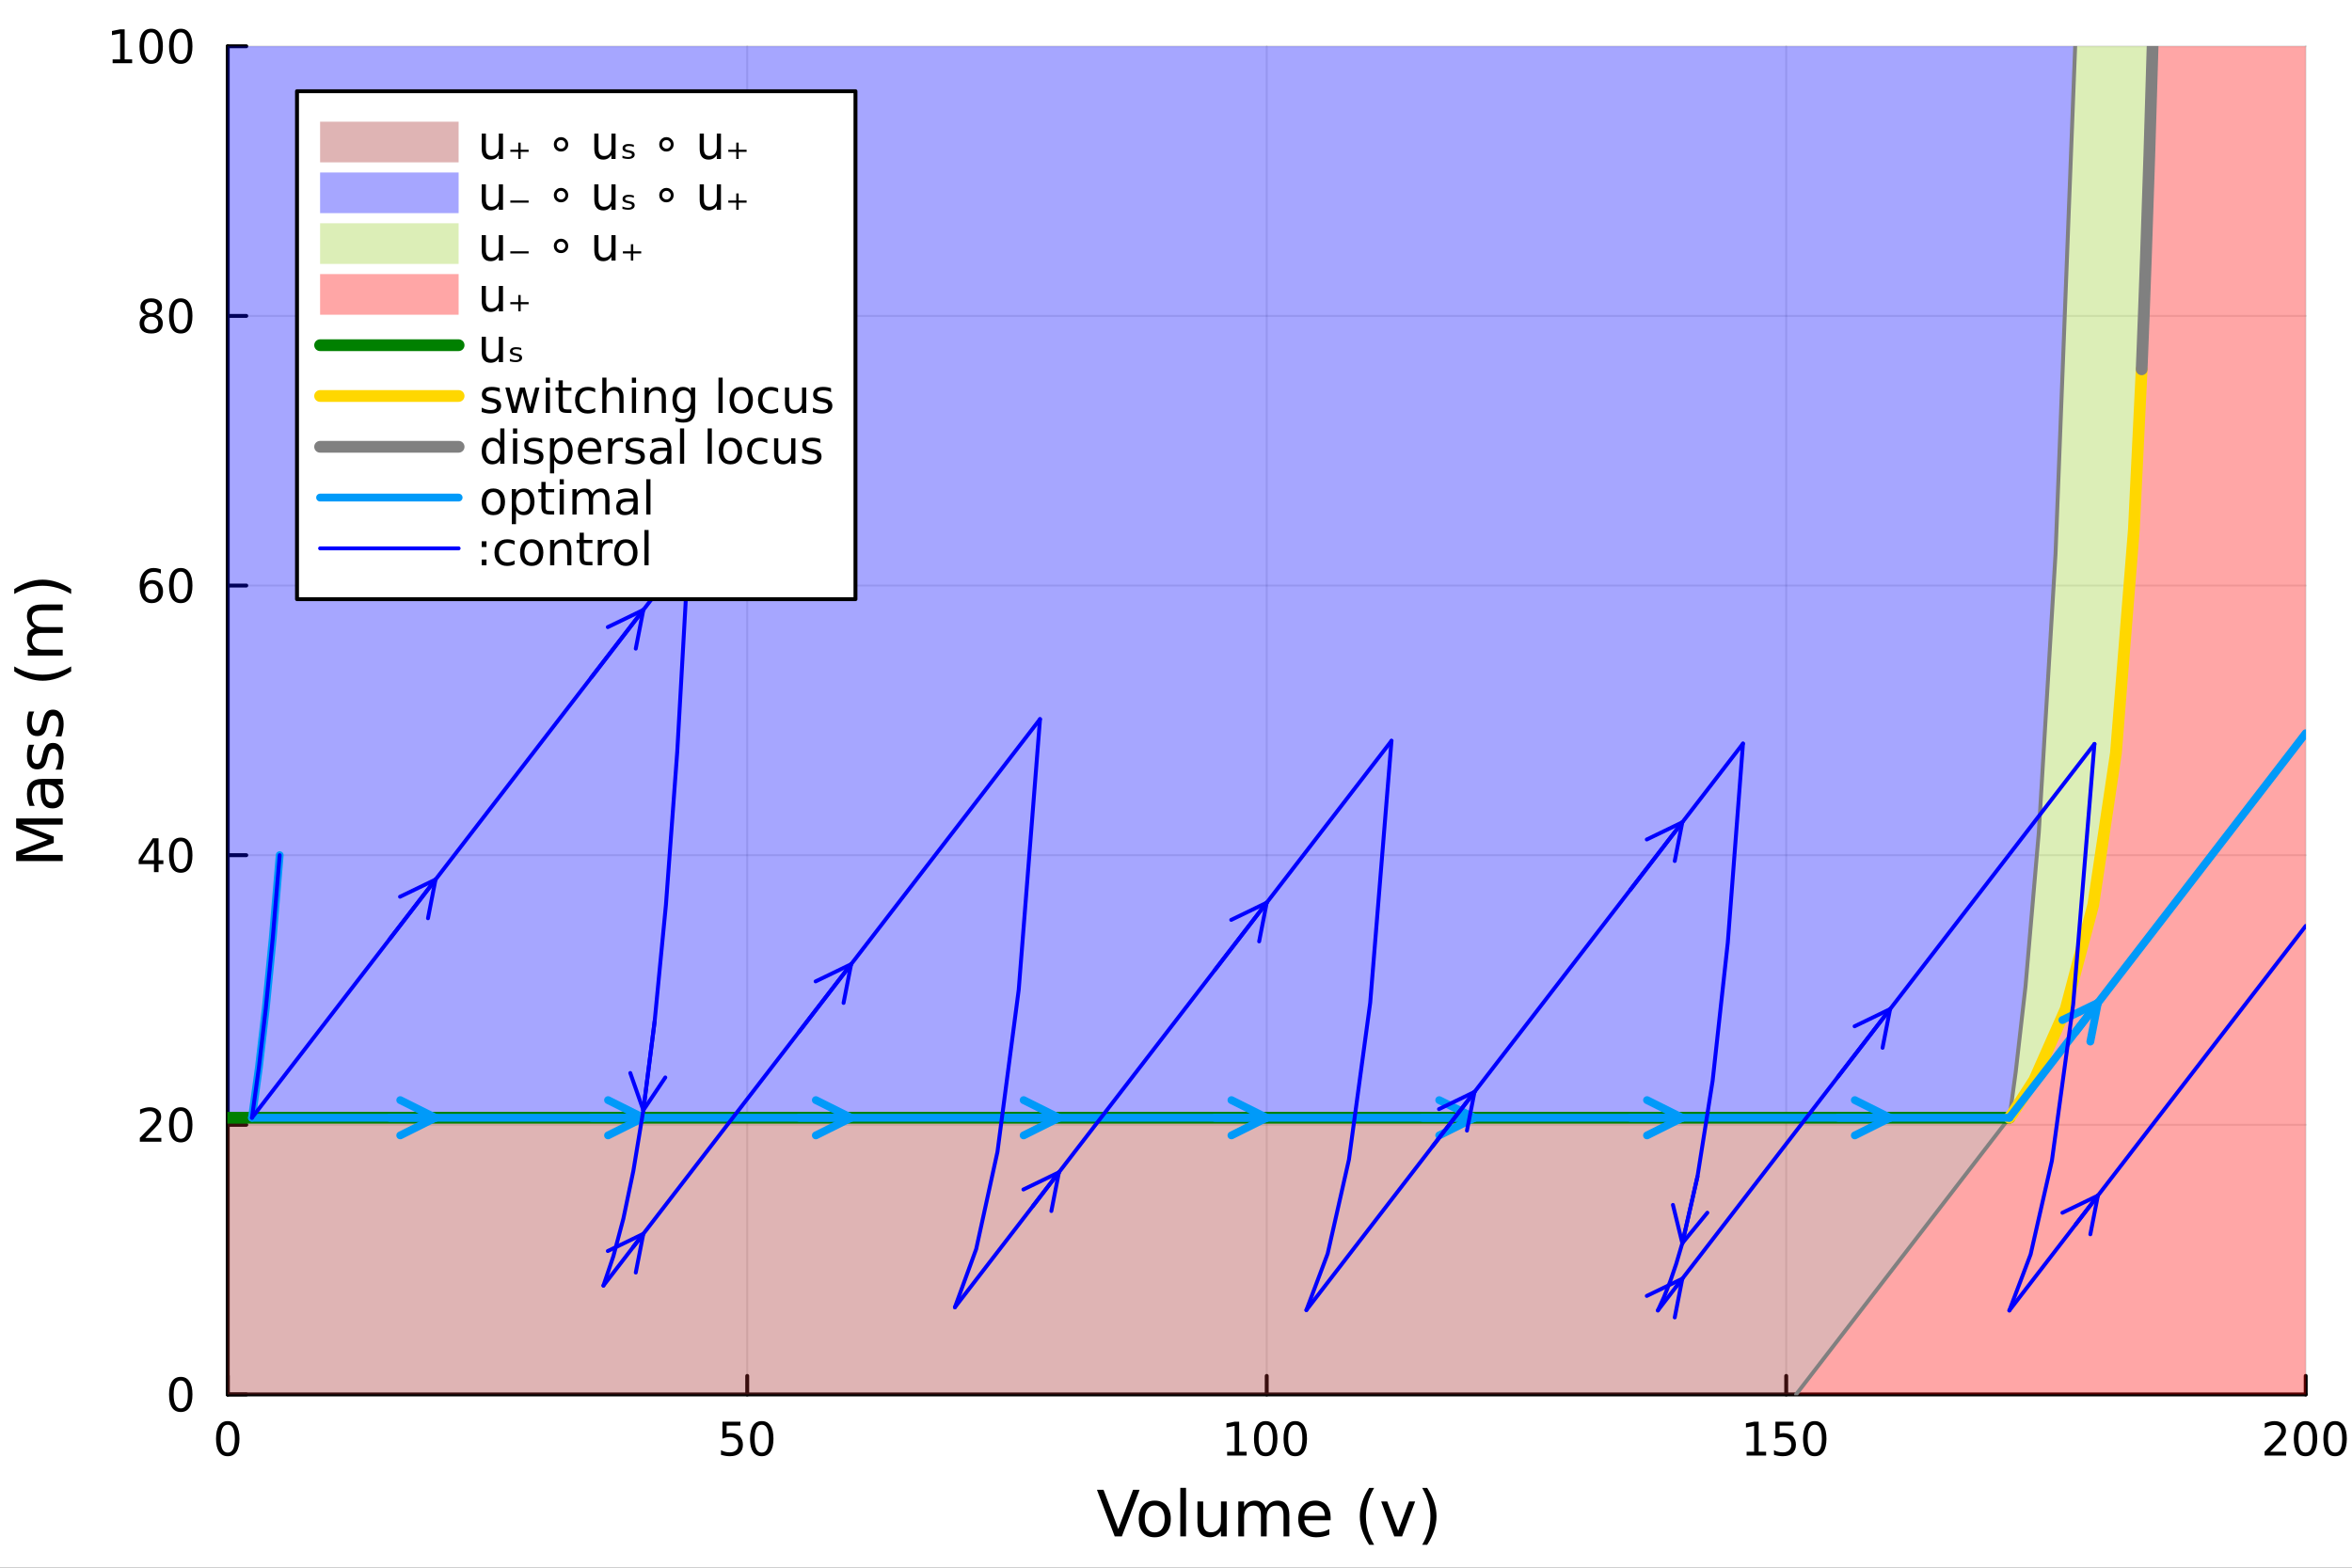 <?xml version="1.0" encoding="utf-8"?>
<svg xmlns="http://www.w3.org/2000/svg" xmlns:xlink="http://www.w3.org/1999/xlink" width="600" height="400" viewBox="0 0 2400 1600">
<rect x="0" y="0" width="2400" height="1600" fill="#333333" stroke="none"/>
<defs>
  <clipPath id="clip150">
    <rect x="0" y="0" width="2400" height="1600"/>
  </clipPath>
</defs>
<path clip-path="url(#clip150)" d="M0 1600 L2400 1600 L2400 0 L0 0  Z" fill="#ffffff" fill-rule="evenodd" fill-opacity="1"/>
<defs>
  <clipPath id="clip151">
    <rect x="480" y="0" width="1681" height="1600"/>
  </clipPath>
</defs>
<path clip-path="url(#clip150)" d="M232.389 1423.18 L2352.76 1423.18 L2352.76 47.244 L232.389 47.244  Z" fill="#ffffff" fill-rule="evenodd" fill-opacity="1"/>
<defs>
  <clipPath id="clip152">
    <rect x="232" y="47" width="2121" height="1377"/>
  </clipPath>
</defs>
<polyline clip-path="url(#clip152)" style="stroke:#000000; stroke-linecap:round; stroke-linejoin:round; stroke-width:2; stroke-opacity:0.1; fill:none" points="232.389,1423.18 232.389,47.244 "/>
<polyline clip-path="url(#clip152)" style="stroke:#000000; stroke-linecap:round; stroke-linejoin:round; stroke-width:2; stroke-opacity:0.1; fill:none" points="762.481,1423.18 762.481,47.244 "/>
<polyline clip-path="url(#clip152)" style="stroke:#000000; stroke-linecap:round; stroke-linejoin:round; stroke-width:2; stroke-opacity:0.1; fill:none" points="1292.57,1423.18 1292.57,47.244 "/>
<polyline clip-path="url(#clip152)" style="stroke:#000000; stroke-linecap:round; stroke-linejoin:round; stroke-width:2; stroke-opacity:0.1; fill:none" points="1822.66,1423.18 1822.66,47.244 "/>
<polyline clip-path="url(#clip152)" style="stroke:#000000; stroke-linecap:round; stroke-linejoin:round; stroke-width:2; stroke-opacity:0.1; fill:none" points="2352.76,1423.18 2352.76,47.244 "/>
<polyline clip-path="url(#clip152)" style="stroke:#000000; stroke-linecap:round; stroke-linejoin:round; stroke-width:2; stroke-opacity:0.1; fill:none" points="232.389,1423.18 2352.76,1423.18 "/>
<polyline clip-path="url(#clip152)" style="stroke:#000000; stroke-linecap:round; stroke-linejoin:round; stroke-width:2; stroke-opacity:0.1; fill:none" points="232.389,1147.99 2352.76,1147.99 "/>
<polyline clip-path="url(#clip152)" style="stroke:#000000; stroke-linecap:round; stroke-linejoin:round; stroke-width:2; stroke-opacity:0.1; fill:none" points="232.389,872.806 2352.76,872.806 "/>
<polyline clip-path="url(#clip152)" style="stroke:#000000; stroke-linecap:round; stroke-linejoin:round; stroke-width:2; stroke-opacity:0.1; fill:none" points="232.389,597.618 2352.76,597.618 "/>
<polyline clip-path="url(#clip152)" style="stroke:#000000; stroke-linecap:round; stroke-linejoin:round; stroke-width:2; stroke-opacity:0.1; fill:none" points="232.389,322.431 2352.76,322.431 "/>
<polyline clip-path="url(#clip152)" style="stroke:#000000; stroke-linecap:round; stroke-linejoin:round; stroke-width:2; stroke-opacity:0.1; fill:none" points="232.389,47.244 2352.76,47.244 "/>
<polyline clip-path="url(#clip150)" style="stroke:#000000; stroke-linecap:round; stroke-linejoin:round; stroke-width:4; stroke-opacity:1; fill:none" points="232.389,1423.18 2352.76,1423.18 "/>
<polyline clip-path="url(#clip150)" style="stroke:#000000; stroke-linecap:round; stroke-linejoin:round; stroke-width:4; stroke-opacity:1; fill:none" points="232.389,1423.18 232.389,1404.28 "/>
<polyline clip-path="url(#clip150)" style="stroke:#000000; stroke-linecap:round; stroke-linejoin:round; stroke-width:4; stroke-opacity:1; fill:none" points="762.481,1423.18 762.481,1404.28 "/>
<polyline clip-path="url(#clip150)" style="stroke:#000000; stroke-linecap:round; stroke-linejoin:round; stroke-width:4; stroke-opacity:1; fill:none" points="1292.57,1423.18 1292.57,1404.28 "/>
<polyline clip-path="url(#clip150)" style="stroke:#000000; stroke-linecap:round; stroke-linejoin:round; stroke-width:4; stroke-opacity:1; fill:none" points="1822.66,1423.18 1822.66,1404.28 "/>
<polyline clip-path="url(#clip150)" style="stroke:#000000; stroke-linecap:round; stroke-linejoin:round; stroke-width:4; stroke-opacity:1; fill:none" points="2352.76,1423.18 2352.76,1404.28 "/>
<path clip-path="url(#clip150)" d="M232.389 1454.1 Q228.778 1454.1 226.95 1457.66 Q225.144 1461.2 225.144 1468.33 Q225.144 1475.44 226.95 1479.01 Q228.778 1482.55 232.389 1482.55 Q236.024 1482.55 237.829 1479.01 Q239.658 1475.44 239.658 1468.33 Q239.658 1461.2 237.829 1457.66 Q236.024 1454.1 232.389 1454.1 M232.389 1450.39 Q238.2 1450.39 241.255 1455 Q244.334 1459.58 244.334 1468.33 Q244.334 1477.06 241.255 1481.67 Q238.2 1486.25 232.389 1486.25 Q226.579 1486.25 223.501 1481.67 Q220.445 1477.06 220.445 1468.33 Q220.445 1459.58 223.501 1455 Q226.579 1450.39 232.389 1450.39 Z" fill="#000000" fill-rule="nonzero" fill-opacity="1" /><path clip-path="url(#clip150)" d="M737.18 1451.02 L755.537 1451.02 L755.537 1454.96 L741.463 1454.96 L741.463 1463.43 Q742.481 1463.08 743.5 1462.92 Q744.518 1462.73 745.537 1462.73 Q751.324 1462.73 754.703 1465.9 Q758.083 1469.08 758.083 1474.49 Q758.083 1480.07 754.611 1483.17 Q751.138 1486.25 744.819 1486.25 Q742.643 1486.25 740.375 1485.88 Q738.129 1485.51 735.722 1484.77 L735.722 1480.07 Q737.805 1481.2 740.027 1481.76 Q742.25 1482.32 744.726 1482.32 Q748.731 1482.32 751.069 1480.21 Q753.407 1478.1 753.407 1474.49 Q753.407 1470.88 751.069 1468.77 Q748.731 1466.67 744.726 1466.67 Q742.851 1466.67 740.976 1467.08 Q739.125 1467.5 737.18 1468.38 L737.18 1451.02 Z" fill="#000000" fill-rule="nonzero" fill-opacity="1" /><path clip-path="url(#clip150)" d="M777.296 1454.1 Q773.685 1454.1 771.856 1457.66 Q770.05 1461.2 770.05 1468.33 Q770.05 1475.44 771.856 1479.01 Q773.685 1482.55 777.296 1482.55 Q780.93 1482.55 782.736 1479.01 Q784.564 1475.44 784.564 1468.33 Q784.564 1461.2 782.736 1457.66 Q780.93 1454.1 777.296 1454.1 M777.296 1450.39 Q783.106 1450.39 786.161 1455 Q789.24 1459.58 789.24 1468.33 Q789.24 1477.06 786.161 1481.67 Q783.106 1486.25 777.296 1486.25 Q771.486 1486.25 768.407 1481.67 Q765.351 1477.06 765.351 1468.33 Q765.351 1459.58 768.407 1455 Q771.486 1450.39 777.296 1450.39 Z" fill="#000000" fill-rule="nonzero" fill-opacity="1" /><path clip-path="url(#clip150)" d="M1252.18 1481.64 L1259.82 1481.64 L1259.82 1455.28 L1251.51 1456.95 L1251.51 1452.69 L1259.77 1451.02 L1264.45 1451.02 L1264.45 1481.64 L1272.09 1481.64 L1272.09 1485.58 L1252.18 1485.58 L1252.18 1481.64 Z" fill="#000000" fill-rule="nonzero" fill-opacity="1" /><path clip-path="url(#clip150)" d="M1291.53 1454.1 Q1287.92 1454.1 1286.09 1457.66 Q1284.29 1461.2 1284.29 1468.33 Q1284.29 1475.44 1286.09 1479.01 Q1287.92 1482.55 1291.53 1482.55 Q1295.17 1482.55 1296.97 1479.01 Q1298.8 1475.44 1298.8 1468.33 Q1298.8 1461.2 1296.97 1457.66 Q1295.17 1454.1 1291.53 1454.1 M1291.53 1450.39 Q1297.34 1450.39 1300.4 1455 Q1303.48 1459.58 1303.48 1468.33 Q1303.48 1477.06 1300.4 1481.67 Q1297.34 1486.25 1291.53 1486.25 Q1285.72 1486.25 1282.64 1481.67 Q1279.59 1477.06 1279.59 1468.33 Q1279.59 1459.58 1282.64 1455 Q1285.72 1450.39 1291.53 1450.39 Z" fill="#000000" fill-rule="nonzero" fill-opacity="1" /><path clip-path="url(#clip150)" d="M1321.69 1454.1 Q1318.08 1454.1 1316.25 1457.66 Q1314.45 1461.2 1314.45 1468.33 Q1314.45 1475.44 1316.25 1479.01 Q1318.08 1482.55 1321.69 1482.55 Q1325.33 1482.55 1327.13 1479.01 Q1328.96 1475.44 1328.96 1468.33 Q1328.96 1461.2 1327.13 1457.66 Q1325.33 1454.1 1321.69 1454.1 M1321.69 1450.39 Q1327.5 1450.39 1330.56 1455 Q1333.64 1459.58 1333.64 1468.33 Q1333.64 1477.06 1330.56 1481.67 Q1327.5 1486.25 1321.69 1486.25 Q1315.88 1486.25 1312.8 1481.67 Q1309.75 1477.06 1309.75 1468.33 Q1309.75 1459.58 1312.8 1455 Q1315.88 1450.39 1321.69 1450.39 Z" fill="#000000" fill-rule="nonzero" fill-opacity="1" /><path clip-path="url(#clip150)" d="M1782.27 1481.64 L1789.91 1481.64 L1789.91 1455.28 L1781.6 1456.95 L1781.6 1452.69 L1789.86 1451.02 L1794.54 1451.02 L1794.54 1481.64 L1802.18 1481.64 L1802.18 1485.58 L1782.27 1485.58 L1782.27 1481.64 Z" fill="#000000" fill-rule="nonzero" fill-opacity="1" /><path clip-path="url(#clip150)" d="M1811.67 1451.02 L1830.03 1451.02 L1830.03 1454.96 L1815.95 1454.96 L1815.95 1463.43 Q1816.97 1463.08 1817.99 1462.92 Q1819.01 1462.73 1820.03 1462.73 Q1825.81 1462.73 1829.19 1465.9 Q1832.57 1469.08 1832.57 1474.49 Q1832.57 1480.07 1829.1 1483.17 Q1825.63 1486.25 1819.31 1486.25 Q1817.13 1486.25 1814.86 1485.88 Q1812.62 1485.51 1810.21 1484.77 L1810.21 1480.07 Q1812.29 1481.2 1814.52 1481.76 Q1816.74 1482.32 1819.22 1482.32 Q1823.22 1482.32 1825.56 1480.21 Q1827.9 1478.1 1827.9 1474.49 Q1827.9 1470.88 1825.56 1468.77 Q1823.22 1466.67 1819.22 1466.67 Q1817.34 1466.67 1815.47 1467.08 Q1813.61 1467.5 1811.67 1468.38 L1811.67 1451.02 Z" fill="#000000" fill-rule="nonzero" fill-opacity="1" /><path clip-path="url(#clip150)" d="M1851.78 1454.1 Q1848.17 1454.1 1846.34 1457.66 Q1844.54 1461.2 1844.54 1468.33 Q1844.54 1475.44 1846.34 1479.01 Q1848.17 1482.55 1851.78 1482.55 Q1855.42 1482.55 1857.22 1479.01 Q1859.05 1475.44 1859.05 1468.33 Q1859.05 1461.2 1857.22 1457.66 Q1855.42 1454.1 1851.78 1454.1 M1851.78 1450.39 Q1857.59 1450.39 1860.65 1455 Q1863.73 1459.58 1863.73 1468.33 Q1863.73 1477.06 1860.65 1481.67 Q1857.59 1486.25 1851.78 1486.25 Q1845.97 1486.25 1842.9 1481.67 Q1839.84 1477.06 1839.84 1468.33 Q1839.84 1459.58 1842.9 1455 Q1845.97 1450.39 1851.78 1450.39 Z" fill="#000000" fill-rule="nonzero" fill-opacity="1" /><path clip-path="url(#clip150)" d="M2316.45 1481.64 L2332.77 1481.64 L2332.77 1485.58 L2310.82 1485.58 L2310.82 1481.64 Q2313.49 1478.89 2318.07 1474.26 Q2322.68 1469.61 2323.86 1468.27 Q2326.1 1465.74 2326.98 1464.01 Q2327.88 1462.25 2327.88 1460.56 Q2327.88 1457.8 2325.94 1456.07 Q2324.02 1454.33 2320.92 1454.33 Q2318.72 1454.33 2316.26 1455.09 Q2313.83 1455.86 2311.05 1457.41 L2311.05 1452.69 Q2313.88 1451.55 2316.33 1450.97 Q2318.79 1450.39 2320.82 1450.39 Q2326.19 1450.39 2329.39 1453.08 Q2332.58 1455.77 2332.58 1460.26 Q2332.58 1462.39 2331.77 1464.31 Q2330.99 1466.2 2328.88 1468.8 Q2328.3 1469.47 2325.2 1472.69 Q2322.1 1475.88 2316.45 1481.64 Z" fill="#000000" fill-rule="nonzero" fill-opacity="1" /><path clip-path="url(#clip150)" d="M2352.58 1454.1 Q2348.97 1454.1 2347.14 1457.66 Q2345.34 1461.2 2345.34 1468.33 Q2345.34 1475.44 2347.14 1479.01 Q2348.97 1482.55 2352.58 1482.55 Q2356.22 1482.55 2358.02 1479.01 Q2359.85 1475.44 2359.85 1468.33 Q2359.85 1461.2 2358.02 1457.66 Q2356.22 1454.1 2352.58 1454.1 M2352.58 1450.39 Q2358.39 1450.39 2361.45 1455 Q2364.53 1459.58 2364.53 1468.33 Q2364.53 1477.06 2361.45 1481.67 Q2358.39 1486.25 2352.58 1486.25 Q2346.77 1486.25 2343.69 1481.67 Q2340.64 1477.06 2340.64 1468.33 Q2340.64 1459.58 2343.69 1455 Q2346.77 1450.39 2352.58 1450.39 Z" fill="#000000" fill-rule="nonzero" fill-opacity="1" /><path clip-path="url(#clip150)" d="M2382.74 1454.1 Q2379.13 1454.1 2377.3 1457.66 Q2375.5 1461.2 2375.5 1468.33 Q2375.5 1475.44 2377.3 1479.01 Q2379.13 1482.55 2382.74 1482.55 Q2386.38 1482.55 2388.18 1479.01 Q2390.01 1475.44 2390.01 1468.33 Q2390.01 1461.2 2388.18 1457.66 Q2386.38 1454.1 2382.74 1454.1 M2382.74 1450.39 Q2388.55 1450.39 2391.61 1455 Q2394.69 1459.58 2394.69 1468.33 Q2394.69 1477.06 2391.61 1481.67 Q2388.55 1486.25 2382.74 1486.25 Q2376.93 1486.25 2373.86 1481.67 Q2370.8 1477.06 2370.8 1468.33 Q2370.8 1459.58 2373.86 1455 Q2376.93 1450.39 2382.74 1450.39 Z" fill="#000000" fill-rule="nonzero" fill-opacity="1" /><path clip-path="url(#clip150)" d="M1137.47 1568.04 L1119.33 1520.52 L1126.05 1520.52 L1141.1 1560.53 L1156.19 1520.52 L1162.87 1520.52 L1144.76 1568.04 L1137.47 1568.04 Z" fill="#000000" fill-rule="nonzero" fill-opacity="1" /><path clip-path="url(#clip150)" d="M1178.31 1536.5 Q1173.6 1536.5 1170.86 1540.19 Q1168.12 1543.85 1168.12 1550.25 Q1168.12 1556.65 1170.83 1560.34 Q1173.57 1564 1178.31 1564 Q1182.99 1564 1185.72 1560.31 Q1188.46 1556.62 1188.46 1550.25 Q1188.46 1543.92 1185.72 1540.23 Q1182.99 1536.5 1178.31 1536.5 M1178.31 1531.54 Q1185.95 1531.54 1190.31 1536.5 Q1194.67 1541.47 1194.67 1550.25 Q1194.67 1559 1190.31 1564 Q1185.95 1568.97 1178.31 1568.97 Q1170.64 1568.97 1166.28 1564 Q1161.95 1559 1161.95 1550.25 Q1161.95 1541.47 1166.28 1536.5 Q1170.64 1531.54 1178.31 1531.54 Z" fill="#000000" fill-rule="nonzero" fill-opacity="1" /><path clip-path="url(#clip150)" d="M1204.38 1518.52 L1210.23 1518.52 L1210.23 1568.04 L1204.38 1568.04 L1204.38 1518.52 Z" fill="#000000" fill-rule="nonzero" fill-opacity="1" /><path clip-path="url(#clip150)" d="M1221.88 1553.98 L1221.88 1532.4 L1227.74 1532.4 L1227.74 1553.75 Q1227.74 1558.81 1229.71 1561.36 Q1231.68 1563.87 1235.63 1563.87 Q1240.37 1563.87 1243.11 1560.85 Q1245.88 1557.83 1245.88 1552.61 L1245.88 1532.4 L1251.74 1532.4 L1251.74 1568.04 L1245.88 1568.04 L1245.88 1562.57 Q1243.75 1565.82 1240.91 1567.41 Q1238.11 1568.97 1234.39 1568.97 Q1228.25 1568.97 1225.06 1565.15 Q1221.88 1561.33 1221.88 1553.98 M1236.62 1531.54 L1236.62 1531.54 Z" fill="#000000" fill-rule="nonzero" fill-opacity="1" /><path clip-path="url(#clip150)" d="M1291.55 1539.24 Q1293.75 1535.29 1296.81 1533.41 Q1299.86 1531.54 1304 1531.54 Q1309.57 1531.54 1312.59 1535.45 Q1315.62 1539.33 1315.62 1546.53 L1315.62 1568.04 L1309.73 1568.04 L1309.73 1546.72 Q1309.73 1541.59 1307.91 1539.11 Q1306.1 1536.63 1302.38 1536.63 Q1297.82 1536.63 1295.18 1539.65 Q1292.54 1542.68 1292.54 1547.9 L1292.54 1568.04 L1286.65 1568.04 L1286.65 1546.72 Q1286.65 1541.56 1284.84 1539.11 Q1283.02 1536.63 1279.24 1536.63 Q1274.75 1536.63 1272.11 1539.68 Q1269.47 1542.71 1269.47 1547.9 L1269.47 1568.04 L1263.58 1568.04 L1263.58 1532.4 L1269.47 1532.4 L1269.47 1537.93 Q1271.47 1534.66 1274.27 1533.1 Q1277.07 1531.54 1280.92 1531.54 Q1284.81 1531.54 1287.51 1533.51 Q1290.25 1535.48 1291.55 1539.24 Z" fill="#000000" fill-rule="nonzero" fill-opacity="1" /><path clip-path="url(#clip150)" d="M1357.79 1548.76 L1357.79 1551.62 L1330.86 1551.62 Q1331.24 1557.67 1334.49 1560.85 Q1337.77 1564 1343.59 1564 Q1346.97 1564 1350.12 1563.17 Q1353.3 1562.35 1356.42 1560.69 L1356.42 1566.23 Q1353.27 1567.57 1349.96 1568.27 Q1346.65 1568.97 1343.24 1568.97 Q1334.71 1568.97 1329.72 1564 Q1324.75 1559.04 1324.75 1550.57 Q1324.75 1541.82 1329.46 1536.69 Q1334.2 1531.54 1342.23 1531.54 Q1349.42 1531.54 1353.59 1536.18 Q1357.79 1540.8 1357.79 1548.76 M1351.93 1547.04 Q1351.87 1542.23 1349.23 1539.37 Q1346.62 1536.5 1342.29 1536.5 Q1337.39 1536.5 1334.43 1539.27 Q1331.5 1542.04 1331.05 1547.07 L1351.93 1547.04 Z" fill="#000000" fill-rule="nonzero" fill-opacity="1" /><path clip-path="url(#clip150)" d="M1402.19 1518.58 Q1397.93 1525.9 1395.86 1533.06 Q1393.79 1540.23 1393.79 1547.58 Q1393.79 1554.93 1395.86 1562.16 Q1397.96 1569.35 1402.19 1576.64 L1397.1 1576.64 Q1392.32 1569.16 1389.94 1561.93 Q1387.58 1554.71 1387.58 1547.58 Q1387.58 1540.48 1389.94 1533.29 Q1392.29 1526.09 1397.1 1518.58 L1402.19 1518.58 Z" fill="#000000" fill-rule="nonzero" fill-opacity="1" /><path clip-path="url(#clip150)" d="M1409.35 1532.4 L1415.56 1532.4 L1426.7 1562.31 L1437.84 1532.4 L1444.04 1532.4 L1430.68 1568.04 L1422.72 1568.04 L1409.35 1532.4 Z" fill="#000000" fill-rule="nonzero" fill-opacity="1" /><path clip-path="url(#clip150)" d="M1451.21 1518.58 L1456.3 1518.58 Q1461.07 1526.09 1463.43 1533.29 Q1465.82 1540.48 1465.82 1547.58 Q1465.82 1554.71 1463.43 1561.93 Q1461.07 1569.16 1456.3 1576.64 L1451.21 1576.64 Q1455.44 1569.35 1457.51 1562.16 Q1459.61 1554.93 1459.61 1547.58 Q1459.61 1540.23 1457.51 1533.06 Q1455.44 1525.9 1451.21 1518.58 Z" fill="#000000" fill-rule="nonzero" fill-opacity="1" /><polyline clip-path="url(#clip150)" style="stroke:#000000; stroke-linecap:round; stroke-linejoin:round; stroke-width:4; stroke-opacity:1; fill:none" points="232.389,1423.18 232.389,47.244 "/>
<polyline clip-path="url(#clip150)" style="stroke:#000000; stroke-linecap:round; stroke-linejoin:round; stroke-width:4; stroke-opacity:1; fill:none" points="232.389,1423.18 251.287,1423.18 "/>
<polyline clip-path="url(#clip150)" style="stroke:#000000; stroke-linecap:round; stroke-linejoin:round; stroke-width:4; stroke-opacity:1; fill:none" points="232.389,1147.99 251.287,1147.99 "/>
<polyline clip-path="url(#clip150)" style="stroke:#000000; stroke-linecap:round; stroke-linejoin:round; stroke-width:4; stroke-opacity:1; fill:none" points="232.389,872.806 251.287,872.806 "/>
<polyline clip-path="url(#clip150)" style="stroke:#000000; stroke-linecap:round; stroke-linejoin:round; stroke-width:4; stroke-opacity:1; fill:none" points="232.389,597.618 251.287,597.618 "/>
<polyline clip-path="url(#clip150)" style="stroke:#000000; stroke-linecap:round; stroke-linejoin:round; stroke-width:4; stroke-opacity:1; fill:none" points="232.389,322.431 251.287,322.431 "/>
<polyline clip-path="url(#clip150)" style="stroke:#000000; stroke-linecap:round; stroke-linejoin:round; stroke-width:4; stroke-opacity:1; fill:none" points="232.389,47.244 251.287,47.244 "/>
<path clip-path="url(#clip150)" d="M184.445 1408.98 Q180.834 1408.98 179.005 1412.54 Q177.2 1416.08 177.2 1423.21 Q177.2 1430.32 179.005 1433.89 Q180.834 1437.43 184.445 1437.43 Q188.079 1437.43 189.885 1433.89 Q191.713 1430.32 191.713 1423.21 Q191.713 1416.08 189.885 1412.54 Q188.079 1408.98 184.445 1408.98 M184.445 1405.27 Q190.255 1405.27 193.311 1409.88 Q196.389 1414.46 196.389 1423.21 Q196.389 1431.94 193.311 1436.55 Q190.255 1441.13 184.445 1441.13 Q178.635 1441.13 175.556 1436.55 Q172.501 1431.94 172.501 1423.21 Q172.501 1414.46 175.556 1409.88 Q178.635 1405.27 184.445 1405.27 Z" fill="#000000" fill-rule="nonzero" fill-opacity="1" /><path clip-path="url(#clip150)" d="M148.311 1161.34 L164.63 1161.34 L164.63 1165.27 L142.686 1165.27 L142.686 1161.34 Q145.348 1158.58 149.931 1153.95 Q154.538 1149.3 155.718 1147.96 Q157.964 1145.43 158.843 1143.7 Q159.746 1141.94 159.746 1140.25 Q159.746 1137.5 157.802 1135.76 Q155.88 1134.02 152.778 1134.02 Q150.579 1134.02 148.126 1134.79 Q145.695 1135.55 142.917 1137.1 L142.917 1132.38 Q145.741 1131.25 148.195 1130.67 Q150.649 1130.09 152.686 1130.09 Q158.056 1130.09 161.251 1132.77 Q164.445 1135.46 164.445 1139.95 Q164.445 1142.08 163.635 1144 Q162.848 1145.9 160.741 1148.49 Q160.163 1149.16 157.061 1152.38 Q153.959 1155.57 148.311 1161.34 Z" fill="#000000" fill-rule="nonzero" fill-opacity="1" /><path clip-path="url(#clip150)" d="M184.445 1133.79 Q180.834 1133.79 179.005 1137.36 Q177.2 1140.9 177.2 1148.03 Q177.2 1155.13 179.005 1158.7 Q180.834 1162.24 184.445 1162.24 Q188.079 1162.24 189.885 1158.7 Q191.713 1155.13 191.713 1148.03 Q191.713 1140.9 189.885 1137.36 Q188.079 1133.79 184.445 1133.79 M184.445 1130.09 Q190.255 1130.09 193.311 1134.69 Q196.389 1139.28 196.389 1148.03 Q196.389 1156.75 193.311 1161.36 Q190.255 1165.94 184.445 1165.94 Q178.635 1165.94 175.556 1161.36 Q172.501 1156.75 172.501 1148.03 Q172.501 1139.28 175.556 1134.69 Q178.635 1130.09 184.445 1130.09 Z" fill="#000000" fill-rule="nonzero" fill-opacity="1" /><path clip-path="url(#clip150)" d="M157.13 859.6 L145.325 878.049 L157.13 878.049 L157.13 859.6 M155.903 855.526 L161.783 855.526 L161.783 878.049 L166.714 878.049 L166.714 881.937 L161.783 881.937 L161.783 890.086 L157.13 890.086 L157.13 881.937 L141.529 881.937 L141.529 877.424 L155.903 855.526 Z" fill="#000000" fill-rule="nonzero" fill-opacity="1" /><path clip-path="url(#clip150)" d="M184.445 858.604 Q180.834 858.604 179.005 862.169 Q177.2 865.711 177.2 872.84 Q177.2 879.947 179.005 883.512 Q180.834 887.053 184.445 887.053 Q188.079 887.053 189.885 883.512 Q191.713 879.947 191.713 872.84 Q191.713 865.711 189.885 862.169 Q188.079 858.604 184.445 858.604 M184.445 854.901 Q190.255 854.901 193.311 859.507 Q196.389 864.09 196.389 872.84 Q196.389 881.567 193.311 886.174 Q190.255 890.757 184.445 890.757 Q178.635 890.757 175.556 886.174 Q172.501 881.567 172.501 872.84 Q172.501 864.09 175.556 859.507 Q178.635 854.901 184.445 854.901 Z" fill="#000000" fill-rule="nonzero" fill-opacity="1" /><path clip-path="url(#clip150)" d="M154.862 595.755 Q151.714 595.755 149.862 597.908 Q148.033 600.061 148.033 603.81 Q148.033 607.537 149.862 609.713 Q151.714 611.866 154.862 611.866 Q158.01 611.866 159.839 609.713 Q161.69 607.537 161.69 603.81 Q161.69 600.061 159.839 597.908 Q158.01 595.755 154.862 595.755 M164.144 581.102 L164.144 585.362 Q162.385 584.528 160.579 584.088 Q158.797 583.649 157.038 583.649 Q152.408 583.649 149.954 586.774 Q147.524 589.899 147.177 596.218 Q148.542 594.204 150.603 593.139 Q152.663 592.051 155.14 592.051 Q160.348 592.051 163.357 595.223 Q166.39 598.371 166.39 603.81 Q166.39 609.135 163.241 612.352 Q160.093 615.57 154.862 615.57 Q148.866 615.57 145.695 610.986 Q142.524 606.38 142.524 597.653 Q142.524 589.459 146.413 584.598 Q150.302 579.713 156.853 579.713 Q158.612 579.713 160.394 580.061 Q162.2 580.408 164.144 581.102 Z" fill="#000000" fill-rule="nonzero" fill-opacity="1" /><path clip-path="url(#clip150)" d="M184.445 583.417 Q180.834 583.417 179.005 586.982 Q177.2 590.524 177.2 597.653 Q177.2 604.76 179.005 608.324 Q180.834 611.866 184.445 611.866 Q188.079 611.866 189.885 608.324 Q191.713 604.76 191.713 597.653 Q191.713 590.524 189.885 586.982 Q188.079 583.417 184.445 583.417 M184.445 579.713 Q190.255 579.713 193.311 584.32 Q196.389 588.903 196.389 597.653 Q196.389 606.38 193.311 610.986 Q190.255 615.57 184.445 615.57 Q178.635 615.57 175.556 610.986 Q172.501 606.38 172.501 597.653 Q172.501 588.903 175.556 584.32 Q178.635 579.713 184.445 579.713 Z" fill="#000000" fill-rule="nonzero" fill-opacity="1" /><path clip-path="url(#clip150)" d="M154.283 323.299 Q150.95 323.299 149.028 325.082 Q147.13 326.864 147.13 329.989 Q147.13 333.114 149.028 334.896 Q150.95 336.679 154.283 336.679 Q157.616 336.679 159.538 334.896 Q161.459 333.091 161.459 329.989 Q161.459 326.864 159.538 325.082 Q157.64 323.299 154.283 323.299 M149.607 321.309 Q146.598 320.568 144.908 318.508 Q143.241 316.447 143.241 313.485 Q143.241 309.341 146.181 306.934 Q149.144 304.526 154.283 304.526 Q159.445 304.526 162.385 306.934 Q165.325 309.341 165.325 313.485 Q165.325 316.447 163.635 318.508 Q161.968 320.568 158.982 321.309 Q162.362 322.096 164.237 324.387 Q166.135 326.679 166.135 329.989 Q166.135 335.012 163.056 337.697 Q160.001 340.383 154.283 340.383 Q148.566 340.383 145.487 337.697 Q142.431 335.012 142.431 329.989 Q142.431 326.679 144.329 324.387 Q146.228 322.096 149.607 321.309 M147.894 313.924 Q147.894 316.61 149.561 318.114 Q151.251 319.619 154.283 319.619 Q157.292 319.619 158.982 318.114 Q160.695 316.61 160.695 313.924 Q160.695 311.239 158.982 309.735 Q157.292 308.23 154.283 308.23 Q151.251 308.23 149.561 309.735 Q147.894 311.239 147.894 313.924 Z" fill="#000000" fill-rule="nonzero" fill-opacity="1" /><path clip-path="url(#clip150)" d="M184.445 308.23 Q180.834 308.23 179.005 311.795 Q177.2 315.336 177.2 322.466 Q177.2 329.572 179.005 333.137 Q180.834 336.679 184.445 336.679 Q188.079 336.679 189.885 333.137 Q191.713 329.572 191.713 322.466 Q191.713 315.336 189.885 311.795 Q188.079 308.23 184.445 308.23 M184.445 304.526 Q190.255 304.526 193.311 309.133 Q196.389 313.716 196.389 322.466 Q196.389 331.193 193.311 335.799 Q190.255 340.383 184.445 340.383 Q178.635 340.383 175.556 335.799 Q172.501 331.193 172.501 322.466 Q172.501 313.716 175.556 309.133 Q178.635 304.526 184.445 304.526 Z" fill="#000000" fill-rule="nonzero" fill-opacity="1" /><path clip-path="url(#clip150)" d="M114.931 60.589 L122.57 60.589 L122.57 34.223 L114.26 35.89 L114.26 31.631 L122.524 29.964 L127.2 29.964 L127.2 60.589 L134.839 60.589 L134.839 64.524 L114.931 64.524 L114.931 60.589 Z" fill="#000000" fill-rule="nonzero" fill-opacity="1" /><path clip-path="url(#clip150)" d="M154.283 33.043 Q150.672 33.043 148.843 36.608 Q147.038 40.149 147.038 47.279 Q147.038 54.385 148.843 57.95 Q150.672 61.492 154.283 61.492 Q157.917 61.492 159.723 57.95 Q161.552 54.385 161.552 47.279 Q161.552 40.149 159.723 36.608 Q157.917 33.043 154.283 33.043 M154.283 29.339 Q160.093 29.339 163.149 33.946 Q166.227 38.529 166.227 47.279 Q166.227 56.006 163.149 60.612 Q160.093 65.195 154.283 65.195 Q148.473 65.195 145.394 60.612 Q142.339 56.006 142.339 47.279 Q142.339 38.529 145.394 33.946 Q148.473 29.339 154.283 29.339 Z" fill="#000000" fill-rule="nonzero" fill-opacity="1" /><path clip-path="url(#clip150)" d="M184.445 33.043 Q180.834 33.043 179.005 36.608 Q177.2 40.149 177.2 47.279 Q177.2 54.385 179.005 57.95 Q180.834 61.492 184.445 61.492 Q188.079 61.492 189.885 57.95 Q191.713 54.385 191.713 47.279 Q191.713 40.149 189.885 36.608 Q188.079 33.043 184.445 33.043 M184.445 29.339 Q190.255 29.339 193.311 33.946 Q196.389 38.529 196.389 47.279 Q196.389 56.006 193.311 60.612 Q190.255 65.195 184.445 65.195 Q178.635 65.195 175.556 60.612 Q172.501 56.006 172.501 47.279 Q172.501 38.529 175.556 33.946 Q178.635 29.339 184.445 29.339 Z" fill="#000000" fill-rule="nonzero" fill-opacity="1" /><path clip-path="url(#clip150)" d="M16.484 878.806 L16.484 869.226 L48.822 857.099 L16.484 844.909 L16.484 835.329 L64.004 835.329 L64.004 841.599 L22.277 841.599 L54.869 853.853 L54.869 860.314 L22.277 872.568 L64.004 872.568 L64.004 878.806 L16.484 878.806 Z" fill="#000000" fill-rule="nonzero" fill-opacity="1" /><path clip-path="url(#clip150)" d="M46.085 806.619 Q46.085 813.717 47.708 816.454 Q49.331 819.192 53.246 819.192 Q56.365 819.192 58.211 817.155 Q60.026 815.086 60.026 811.553 Q60.026 806.683 56.588 803.755 Q53.119 800.795 47.39 800.795 L46.085 800.795 L46.085 806.619 M43.666 794.938 L64.004 794.938 L64.004 800.795 L58.593 800.795 Q61.84 802.8 63.399 805.792 Q64.927 808.784 64.927 813.112 Q64.927 818.587 61.872 821.833 Q58.784 825.048 53.628 825.048 Q47.612 825.048 44.557 821.038 Q41.501 816.995 41.501 809.006 L41.501 800.795 L40.928 800.795 Q36.886 800.795 34.69 803.468 Q32.462 806.11 32.462 810.916 Q32.462 813.972 33.194 816.868 Q33.926 819.764 35.39 822.438 L29.98 822.438 Q28.738 819.223 28.133 816.2 Q27.497 813.176 27.497 810.311 Q27.497 802.577 31.507 798.758 Q35.518 794.938 43.666 794.938 Z" fill="#000000" fill-rule="nonzero" fill-opacity="1" /><path clip-path="url(#clip150)" d="M29.407 760.15 L34.945 760.15 Q33.672 762.632 33.035 765.306 Q32.398 767.979 32.398 770.844 Q32.398 775.205 33.735 777.401 Q35.072 779.565 37.746 779.565 Q39.783 779.565 40.96 778.005 Q42.106 776.446 43.157 771.735 L43.602 769.73 Q44.939 763.492 47.39 760.882 Q49.809 758.24 54.169 758.24 Q59.134 758.24 62.031 762.187 Q64.927 766.102 64.927 772.977 Q64.927 775.841 64.354 778.96 Q63.813 782.048 62.699 785.485 L56.652 785.485 Q58.339 782.239 59.198 779.088 Q60.026 775.937 60.026 772.849 Q60.026 768.711 58.625 766.484 Q57.193 764.256 54.615 764.256 Q52.228 764.256 50.955 765.879 Q49.681 767.47 48.504 772.913 L48.026 774.95 Q46.88 780.393 44.525 782.812 Q42.138 785.231 38 785.231 Q32.971 785.231 30.234 781.666 Q27.497 778.101 27.497 771.544 Q27.497 768.298 27.974 765.433 Q28.452 762.569 29.407 760.15 Z" fill="#000000" fill-rule="nonzero" fill-opacity="1" /><path clip-path="url(#clip150)" d="M29.407 726.189 L34.945 726.189 Q33.672 728.671 33.035 731.345 Q32.398 734.018 32.398 736.883 Q32.398 741.243 33.735 743.44 Q35.072 745.604 37.746 745.604 Q39.783 745.604 40.96 744.044 Q42.106 742.485 43.157 737.774 L43.602 735.769 Q44.939 729.531 47.39 726.921 Q49.809 724.279 54.169 724.279 Q59.134 724.279 62.031 728.226 Q64.927 732.141 64.927 739.015 Q64.927 741.88 64.354 744.999 Q63.813 748.087 62.699 751.524 L56.652 751.524 Q58.339 748.278 59.198 745.127 Q60.026 741.976 60.026 738.888 Q60.026 734.75 58.625 732.522 Q57.193 730.294 54.615 730.294 Q52.228 730.294 50.955 731.918 Q49.681 733.509 48.504 738.952 L48.026 740.989 Q46.88 746.432 44.525 748.85 Q42.138 751.269 38 751.269 Q32.971 751.269 30.234 747.705 Q27.497 744.14 27.497 737.583 Q27.497 734.337 27.974 731.472 Q28.452 728.608 29.407 726.189 Z" fill="#000000" fill-rule="nonzero" fill-opacity="1" /><path clip-path="url(#clip150)" d="M14.543 680.165 Q21.863 684.43 29.025 686.498 Q36.186 688.567 43.538 688.567 Q50.891 688.567 58.116 686.498 Q65.309 684.398 72.598 680.165 L72.598 685.257 Q65.118 690.031 57.893 692.419 Q50.668 694.774 43.538 694.774 Q36.441 694.774 29.247 692.419 Q22.054 690.063 14.543 685.257 L14.543 680.165 Z" fill="#000000" fill-rule="nonzero" fill-opacity="1" /><path clip-path="url(#clip150)" d="M35.199 641.047 Q31.253 638.851 29.375 635.796 Q27.497 632.74 27.497 628.602 Q27.497 623.032 31.412 620.009 Q35.295 616.985 42.488 616.985 L64.004 616.985 L64.004 622.873 L42.679 622.873 Q37.555 622.873 35.072 624.687 Q32.589 626.502 32.589 630.226 Q32.589 634.777 35.613 637.419 Q38.637 640.061 43.857 640.061 L64.004 640.061 L64.004 645.949 L42.679 645.949 Q37.523 645.949 35.072 647.763 Q32.589 649.577 32.589 653.365 Q32.589 657.853 35.645 660.494 Q38.669 663.136 43.857 663.136 L64.004 663.136 L64.004 669.025 L28.356 669.025 L28.356 663.136 L33.894 663.136 Q30.616 661.131 29.056 658.33 Q27.497 655.529 27.497 651.678 Q27.497 647.795 29.47 645.089 Q31.444 642.352 35.199 641.047 Z" fill="#000000" fill-rule="nonzero" fill-opacity="1" /><path clip-path="url(#clip150)" d="M14.543 606.227 L14.543 601.134 Q22.054 596.36 29.247 594.005 Q36.441 591.618 43.538 591.618 Q50.668 591.618 57.893 594.005 Q65.118 596.36 72.598 601.134 L72.598 606.227 Q65.309 601.994 58.116 599.925 Q50.891 597.824 43.538 597.824 Q36.186 597.824 29.025 599.925 Q21.863 601.994 14.543 606.227 Z" fill="#000000" fill-rule="nonzero" fill-opacity="1" /><path clip-path="url(#clip152)" d="M232.389 1140.8 L2050.36 1140.8 L2050.36 1140.8 L2050.36 1140.8 L2050.34 1140.83 L2050.1 1141.14 L2047.71 1144.24 L2023.85 1175.21 L1832.78 1423.18 L1832.78 1423.18 L232.389 1423.18 L232.389 1140.8  Z" fill="#a52a2a" fill-rule="evenodd" fill-opacity="0.35"/>
<polyline clip-path="url(#clip152)" style="stroke:#000000; stroke-linecap:round; stroke-linejoin:round; stroke-width:4; stroke-opacity:0; fill:none" points="232.389,1140.8 2050.36,1140.8 2050.36,1140.8 2050.34,1140.83 2050.1,1141.14 2047.71,1144.24 2023.85,1175.21 1832.78,1423.18 232.389,1423.18 232.389,1140.8 "/>
<path clip-path="url(#clip152)" d="M232.389 1140.8 L2050.36 1140.8 L2050.36 1140.8 L2050.36 1140.79 L2050.38 1140.71 L2050.5 1139.92 L2051.69 1131.84 L2056.83 1094.26 L2066.8 1007.13 L2080.42 849.482 L2097.47 565.586 L2117.52 47.244 L2117.52 47.244 L232.389 47.244 L232.389 1140.8  Z" fill="#0000ff" fill-rule="evenodd" fill-opacity="0.35"/>
<polyline clip-path="url(#clip152)" style="stroke:#000000; stroke-linecap:round; stroke-linejoin:round; stroke-width:4; stroke-opacity:0; fill:none" points="232.389,1140.8 2050.36,1140.8 2050.36,1140.79 2050.38,1140.71 2050.5,1139.92 2051.69,1131.84 2056.83,1094.26 2066.8,1007.13 2080.42,849.482 2097.47,565.586 2117.52,47.244 232.389,47.244 232.389,1140.8 "/>
<path clip-path="url(#clip152)" d="M2117.52 47.244 L2117.52 47.244 L2097.47 565.586 L2080.42 849.482 L2066.8 1007.13 L2056.83 1094.26 L2051.69 1131.84 L2050.5 1139.92 L2050.38 1140.71 L2050.36 1140.79 L2050.36 1140.8 L2050.36 1140.8 L2053.28 1136.95 L2075.79 1102.2 L2107.78 1029.94 L2136 923.364 L2159.12 768.495 L2177.43 540.323 L2185.36 376.927 L2185.36 376.927 L2185.36 376.927 L2185.64 369.889 L2186.29 353.591 L2187.4 325.056 L2189.68 262.858 L2193.18 158.411 L2196.52 47.244 L232.389 47.244 L2117.52 47.244  Z" fill="#9acd32" fill-rule="evenodd" fill-opacity="0.35"/>
<polyline clip-path="url(#clip152)" style="stroke:#000000; stroke-linecap:round; stroke-linejoin:round; stroke-width:4; stroke-opacity:0; fill:none" points="2117.52,47.244 2117.52,47.244 2097.47,565.586 2080.42,849.482 2066.8,1007.13 2056.83,1094.26 2051.69,1131.84 2050.5,1139.92 2050.38,1140.71 2050.36,1140.79 2050.36,1140.8 2053.28,1136.95 2075.79,1102.2 2107.78,1029.94 2136,923.364 2159.12,768.495 2177.43,540.323 2185.36,376.927 2185.36,376.927 2185.64,369.889 2186.29,353.591 2187.4,325.056 2189.68,262.858 2193.18,158.411 2196.52,47.244 232.389,47.244 2117.52,47.244 "/>
<path clip-path="url(#clip152)" d="M1832.78 1423.18 L1832.78 1423.18 L2023.85 1175.21 L2047.71 1144.24 L2050.1 1141.14 L2050.34 1140.83 L2050.36 1140.8 L2050.36 1140.8 L2050.36 1140.8 L2053.28 1136.95 L2075.79 1102.2 L2107.78 1029.94 L2136 923.364 L2159.12 768.495 L2177.43 540.323 L2185.36 376.927 L2185.36 376.927 L2185.36 376.927 L2185.64 369.889 L2186.29 353.591 L2187.4 325.056 L2189.68 262.858 L2193.18 158.411 L2196.52 47.244 L232.389 47.244 L2352.76 47.244 L2352.76 1423.18 L232.389 1423.18 L1832.78 1423.18  Z" fill="#ff0000" fill-rule="evenodd" fill-opacity="0.35"/>
<polyline clip-path="url(#clip152)" style="stroke:#000000; stroke-linecap:round; stroke-linejoin:round; stroke-width:4; stroke-opacity:0; fill:none" points="1832.78,1423.18 1832.78,1423.18 2023.85,1175.21 2047.71,1144.24 2050.1,1141.14 2050.34,1140.83 2050.36,1140.8 2050.36,1140.8 2053.28,1136.95 2075.79,1102.2 2107.78,1029.94 2136,923.364 2159.12,768.495 2177.43,540.323 2185.36,376.927 2185.36,376.927 2185.64,369.889 2186.29,353.591 2187.4,325.056 2189.68,262.858 2193.18,158.411 2196.52,47.244 232.389,47.244 2352.76,47.244 2352.76,1423.18 232.389,1423.18 1832.78,1423.18 "/>
<polyline clip-path="url(#clip152)" style="stroke:#808080; stroke-linecap:round; stroke-linejoin:round; stroke-width:4; stroke-opacity:1; fill:none" points="2050.36,1140.8 2050.36,1140.79 2050.38,1140.71 2050.5,1139.92 2051.69,1131.84 2056.83,1094.26 2066.8,1007.13 2080.42,849.482 2097.47,565.586 2117.52,47.244 "/>
<polyline clip-path="url(#clip152)" style="stroke:#808080; stroke-linecap:round; stroke-linejoin:round; stroke-width:4; stroke-opacity:1; fill:none" points="2050.36,1140.8 2050.36,1140.8 2050.34,1140.83 2050.1,1141.14 2047.71,1144.24 2023.85,1175.21 1832.78,1423.18 "/>
<polyline clip-path="url(#clip152)" style="stroke:#008000; stroke-linecap:round; stroke-linejoin:round; stroke-width:12; stroke-opacity:1; fill:none" points="232.389,1140.8 2050.36,1140.8 "/>
<polyline clip-path="url(#clip152)" style="stroke:#ffd700; stroke-linecap:round; stroke-linejoin:round; stroke-width:12; stroke-opacity:1; fill:none" points="2050.36,1140.8 2053.28,1136.95 2075.79,1102.2 2107.78,1029.94 2136,923.364 2159.12,768.495 2177.43,540.323 2185.36,376.927 "/>
<polyline clip-path="url(#clip152)" style="stroke:#808080; stroke-linecap:round; stroke-linejoin:round; stroke-width:12; stroke-opacity:1; fill:none" points="2185.36,376.927 2185.64,369.889 2186.29,353.591 2187.4,325.056 2189.68,262.858 2193.18,158.411 2196.52,47.244 "/>
<polyline clip-path="url(#clip152)" style="stroke:#009af9; stroke-linecap:round; stroke-linejoin:round; stroke-width:8; stroke-opacity:1; fill:none" points="285.399,872.806 278.323,957.377 271.248,1028.95 264.173,1089.53 257.098,1140.8 "/>
<polyline clip-path="url(#clip152)" style="stroke:#009af9; stroke-linecap:round; stroke-linejoin:round; stroke-width:8; stroke-opacity:1; fill:none" points="257.098,1140.8 303.93,1140.8 350.762,1140.8 397.594,1140.8 444.426,1140.8 "/>
<polyline clip-path="url(#clip152)" style="stroke:#009af9; stroke-linecap:round; stroke-linejoin:round; stroke-width:8; stroke-opacity:1; fill:none" points="408.426,1122.8 444.426,1140.8 408.426,1158.8 "/>
<polyline clip-path="url(#clip152)" style="stroke:#009af9; stroke-linecap:round; stroke-linejoin:round; stroke-width:8; stroke-opacity:1; fill:none" points="444.426,1140.8 397.594,1140.8 "/>
<polyline clip-path="url(#clip152)" style="stroke:#009af9; stroke-linecap:round; stroke-linejoin:round; stroke-width:8; stroke-opacity:1; fill:none" points="444.426,1140.8 497.435,1140.8 550.444,1140.8 603.453,1140.8 656.463,1140.8 "/>
<polyline clip-path="url(#clip152)" style="stroke:#009af9; stroke-linecap:round; stroke-linejoin:round; stroke-width:8; stroke-opacity:1; fill:none" points="620.463,1122.8 656.463,1140.8 620.463,1158.8 "/>
<polyline clip-path="url(#clip152)" style="stroke:#009af9; stroke-linecap:round; stroke-linejoin:round; stroke-width:8; stroke-opacity:1; fill:none" points="656.463,1140.8 603.453,1140.8 "/>
<polyline clip-path="url(#clip152)" style="stroke:#009af9; stroke-linecap:round; stroke-linejoin:round; stroke-width:8; stroke-opacity:1; fill:none" points="656.463,1140.8 709.472,1140.8 762.481,1140.8 815.49,1140.8 868.499,1140.8 "/>
<polyline clip-path="url(#clip152)" style="stroke:#009af9; stroke-linecap:round; stroke-linejoin:round; stroke-width:8; stroke-opacity:1; fill:none" points="832.499,1122.8 868.499,1140.8 832.499,1158.8 "/>
<polyline clip-path="url(#clip152)" style="stroke:#009af9; stroke-linecap:round; stroke-linejoin:round; stroke-width:8; stroke-opacity:1; fill:none" points="868.499,1140.8 815.49,1140.8 "/>
<polyline clip-path="url(#clip152)" style="stroke:#009af9; stroke-linecap:round; stroke-linejoin:round; stroke-width:8; stroke-opacity:1; fill:none" points="868.499,1140.8 921.508,1140.8 974.518,1140.8 1027.53,1140.8 1080.54,1140.8 "/>
<polyline clip-path="url(#clip152)" style="stroke:#009af9; stroke-linecap:round; stroke-linejoin:round; stroke-width:8; stroke-opacity:1; fill:none" points="1044.54,1122.8 1080.54,1140.8 1044.54,1158.8 "/>
<polyline clip-path="url(#clip152)" style="stroke:#009af9; stroke-linecap:round; stroke-linejoin:round; stroke-width:8; stroke-opacity:1; fill:none" points="1080.54,1140.8 1027.53,1140.8 "/>
<polyline clip-path="url(#clip152)" style="stroke:#009af9; stroke-linecap:round; stroke-linejoin:round; stroke-width:8; stroke-opacity:1; fill:none" points="1080.54,1140.8 1133.55,1140.8 1186.55,1140.8 1239.56,1140.8 1292.57,1140.8 "/>
<polyline clip-path="url(#clip152)" style="stroke:#009af9; stroke-linecap:round; stroke-linejoin:round; stroke-width:8; stroke-opacity:1; fill:none" points="1256.57,1122.8 1292.57,1140.8 1256.57,1158.8 "/>
<polyline clip-path="url(#clip152)" style="stroke:#009af9; stroke-linecap:round; stroke-linejoin:round; stroke-width:8; stroke-opacity:1; fill:none" points="1292.57,1140.8 1239.56,1140.8 "/>
<polyline clip-path="url(#clip152)" style="stroke:#009af9; stroke-linecap:round; stroke-linejoin:round; stroke-width:8; stroke-opacity:1; fill:none" points="1292.57,1140.8 1345.58,1140.8 1398.59,1140.8 1451.6,1140.8 1504.61,1140.8 "/>
<polyline clip-path="url(#clip152)" style="stroke:#009af9; stroke-linecap:round; stroke-linejoin:round; stroke-width:8; stroke-opacity:1; fill:none" points="1468.61,1122.8 1504.61,1140.8 1468.61,1158.8 "/>
<polyline clip-path="url(#clip152)" style="stroke:#009af9; stroke-linecap:round; stroke-linejoin:round; stroke-width:8; stroke-opacity:1; fill:none" points="1504.61,1140.8 1451.6,1140.8 "/>
<polyline clip-path="url(#clip152)" style="stroke:#009af9; stroke-linecap:round; stroke-linejoin:round; stroke-width:8; stroke-opacity:1; fill:none" points="1504.61,1140.8 1557.62,1140.8 1610.63,1140.8 1663.64,1140.8 1716.65,1140.8 "/>
<polyline clip-path="url(#clip152)" style="stroke:#009af9; stroke-linecap:round; stroke-linejoin:round; stroke-width:8; stroke-opacity:1; fill:none" points="1680.65,1122.8 1716.65,1140.8 1680.65,1158.8 "/>
<polyline clip-path="url(#clip152)" style="stroke:#009af9; stroke-linecap:round; stroke-linejoin:round; stroke-width:8; stroke-opacity:1; fill:none" points="1716.65,1140.8 1663.64,1140.8 "/>
<polyline clip-path="url(#clip152)" style="stroke:#009af9; stroke-linecap:round; stroke-linejoin:round; stroke-width:8; stroke-opacity:1; fill:none" points="1716.65,1140.8 1769.66,1140.8 1822.66,1140.8 1875.67,1140.8 1928.68,1140.8 "/>
<polyline clip-path="url(#clip152)" style="stroke:#009af9; stroke-linecap:round; stroke-linejoin:round; stroke-width:8; stroke-opacity:1; fill:none" points="1892.68,1122.8 1928.68,1140.8 1892.68,1158.8 "/>
<polyline clip-path="url(#clip152)" style="stroke:#009af9; stroke-linecap:round; stroke-linejoin:round; stroke-width:8; stroke-opacity:1; fill:none" points="1928.68,1140.8 1875.67,1140.8 "/>
<polyline clip-path="url(#clip152)" style="stroke:#009af9; stroke-linecap:round; stroke-linejoin:round; stroke-width:8; stroke-opacity:1; fill:none" points="1928.68,1140.8 1959.1,1140.8 1989.52,1140.8 2019.94,1140.8 2050.36,1140.8 "/>
<polyline clip-path="url(#clip152)" style="stroke:#009af9; stroke-linecap:round; stroke-linejoin:round; stroke-width:8; stroke-opacity:1; fill:none" points="2050.36,1140.8 2072.95,1111.48 2095.54,1082.17 2118.13,1052.85 2140.72,1023.53 "/>
<polyline clip-path="url(#clip152)" style="stroke:#009af9; stroke-linecap:round; stroke-linejoin:round; stroke-width:8; stroke-opacity:1; fill:none" points="2104.49,1041.06 2140.72,1023.53 2133,1063.04 "/>
<polyline clip-path="url(#clip152)" style="stroke:#009af9; stroke-linecap:round; stroke-linejoin:round; stroke-width:8; stroke-opacity:1; fill:none" points="2140.72,1023.53 2118.13,1052.85 "/>
<polyline clip-path="url(#clip152)" style="stroke:#009af9; stroke-linecap:round; stroke-linejoin:round; stroke-width:8; stroke-opacity:1; fill:none" points="2140.72,1023.53 2193.73,954.737 2246.74,885.94 2299.75,817.143 2352.76,748.346 "/>
<polyline clip-path="url(#clip152)" style="stroke:#0000ff; stroke-linecap:round; stroke-linejoin:round; stroke-width:4; stroke-opacity:1; fill:none" points="285.399,872.806 278.323,957.377 271.248,1028.95 264.173,1089.53 257.098,1140.8 "/>
<polyline clip-path="url(#clip152)" style="stroke:#0000ff; stroke-linecap:round; stroke-linejoin:round; stroke-width:4; stroke-opacity:1; fill:none" points="257.098,1140.8 303.93,1080.02 350.762,1019.24 397.594,958.461 444.426,897.681 "/>
<polyline clip-path="url(#clip152)" style="stroke:#0000ff; stroke-linecap:round; stroke-linejoin:round; stroke-width:4; stroke-opacity:1; fill:none" points="408.195,915.211 444.426,897.681 436.712,937.184 "/>
<polyline clip-path="url(#clip152)" style="stroke:#0000ff; stroke-linecap:round; stroke-linejoin:round; stroke-width:4; stroke-opacity:1; fill:none" points="444.426,897.681 397.594,958.461 "/>
<polyline clip-path="url(#clip152)" style="stroke:#0000ff; stroke-linecap:round; stroke-linejoin:round; stroke-width:4; stroke-opacity:1; fill:none" points="444.426,897.681 497.435,828.884 550.444,760.087 603.453,691.291 656.463,622.494 "/>
<polyline clip-path="url(#clip152)" style="stroke:#0000ff; stroke-linecap:round; stroke-linejoin:round; stroke-width:4; stroke-opacity:1; fill:none" points="620.232,640.024 656.463,622.494 648.748,661.997 "/>
<polyline clip-path="url(#clip152)" style="stroke:#0000ff; stroke-linecap:round; stroke-linejoin:round; stroke-width:4; stroke-opacity:1; fill:none" points="656.463,622.494 603.453,691.291 "/>
<polyline clip-path="url(#clip152)" style="stroke:#0000ff; stroke-linecap:round; stroke-linejoin:round; stroke-width:4; stroke-opacity:1; fill:none" points="656.463,622.494 667.991,607.531 679.52,592.569 691.049,577.607 702.578,562.644 "/>
<polyline clip-path="url(#clip152)" style="stroke:#0000ff; stroke-linecap:round; stroke-linejoin:round; stroke-width:4; stroke-opacity:1; fill:none" points="702.578,562.644 691.049,767.484 679.52,923.564 667.991,1042.49 656.463,1133.11 "/>
<polyline clip-path="url(#clip152)" style="stroke:#0000ff; stroke-linecap:round; stroke-linejoin:round; stroke-width:4; stroke-opacity:1; fill:none" points="678.862,1099.67 656.463,1133.11 643.15,1095.13 "/>
<polyline clip-path="url(#clip152)" style="stroke:#0000ff; stroke-linecap:round; stroke-linejoin:round; stroke-width:4; stroke-opacity:1; fill:none" points="656.463,1133.11 667.991,1042.49 "/>
<polyline clip-path="url(#clip152)" style="stroke:#0000ff; stroke-linecap:round; stroke-linejoin:round; stroke-width:4; stroke-opacity:1; fill:none" points="656.463,1133.11 646.285,1195 636.107,1243.69 625.929,1281.99 615.751,1312.11 "/>
<polyline clip-path="url(#clip152)" style="stroke:#0000ff; stroke-linecap:round; stroke-linejoin:round; stroke-width:4; stroke-opacity:1; fill:none" points="615.751,1312.11 625.929,1298.91 636.107,1285.7 646.285,1272.49 656.463,1259.28 "/>
<polyline clip-path="url(#clip152)" style="stroke:#0000ff; stroke-linecap:round; stroke-linejoin:round; stroke-width:4; stroke-opacity:1; fill:none" points="620.232,1276.81 656.463,1259.28 648.748,1298.78 "/>
<polyline clip-path="url(#clip152)" style="stroke:#0000ff; stroke-linecap:round; stroke-linejoin:round; stroke-width:4; stroke-opacity:1; fill:none" points="656.463,1259.28 646.285,1272.49 "/>
<polyline clip-path="url(#clip152)" style="stroke:#0000ff; stroke-linecap:round; stroke-linejoin:round; stroke-width:4; stroke-opacity:1; fill:none" points="656.463,1259.28 709.472,1190.48 762.481,1121.68 815.49,1052.89 868.499,984.091 "/>
<polyline clip-path="url(#clip152)" style="stroke:#0000ff; stroke-linecap:round; stroke-linejoin:round; stroke-width:4; stroke-opacity:1; fill:none" points="832.268,1001.62 868.499,984.091 860.785,1023.59 "/>
<polyline clip-path="url(#clip152)" style="stroke:#0000ff; stroke-linecap:round; stroke-linejoin:round; stroke-width:4; stroke-opacity:1; fill:none" points="868.499,984.091 815.49,1052.89 "/>
<polyline clip-path="url(#clip152)" style="stroke:#0000ff; stroke-linecap:round; stroke-linejoin:round; stroke-width:4; stroke-opacity:1; fill:none" points="868.499,984.091 916.682,921.558 964.865,859.025 1013.05,796.492 1061.23,733.959 "/>
<polyline clip-path="url(#clip152)" style="stroke:#0000ff; stroke-linecap:round; stroke-linejoin:round; stroke-width:4; stroke-opacity:1; fill:none" points="1061.23,733.959 1039.52,1010.08 1017.82,1175.57 996.111,1274.77 974.404,1334.23 "/>
<polyline clip-path="url(#clip152)" style="stroke:#0000ff; stroke-linecap:round; stroke-linejoin:round; stroke-width:4; stroke-opacity:1; fill:none" points="974.404,1334.23 1000.94,1299.79 1027.47,1265.35 1054,1230.92 1080.54,1196.48 "/>
<polyline clip-path="url(#clip152)" style="stroke:#0000ff; stroke-linecap:round; stroke-linejoin:round; stroke-width:4; stroke-opacity:1; fill:none" points="1044.3,1214.01 1080.54,1196.48 1072.82,1235.99 "/>
<polyline clip-path="url(#clip152)" style="stroke:#0000ff; stroke-linecap:round; stroke-linejoin:round; stroke-width:4; stroke-opacity:1; fill:none" points="1080.54,1196.48 1054,1230.92 "/>
<polyline clip-path="url(#clip152)" style="stroke:#0000ff; stroke-linecap:round; stroke-linejoin:round; stroke-width:4; stroke-opacity:1; fill:none" points="1080.54,1196.48 1133.55,1127.69 1186.55,1058.89 1239.56,990.094 1292.57,921.297 "/>
<polyline clip-path="url(#clip152)" style="stroke:#0000ff; stroke-linecap:round; stroke-linejoin:round; stroke-width:4; stroke-opacity:1; fill:none" points="1256.34,938.827 1292.57,921.297 1284.86,960.8 "/>
<polyline clip-path="url(#clip152)" style="stroke:#0000ff; stroke-linecap:round; stroke-linejoin:round; stroke-width:4; stroke-opacity:1; fill:none" points="1292.57,921.297 1239.56,990.094 "/>
<polyline clip-path="url(#clip152)" style="stroke:#0000ff; stroke-linecap:round; stroke-linejoin:round; stroke-width:4; stroke-opacity:1; fill:none" points="1292.57,921.297 1324.4,879.99 1356.23,838.683 1388.06,797.376 1419.88,756.069 "/>
<polyline clip-path="url(#clip152)" style="stroke:#0000ff; stroke-linecap:round; stroke-linejoin:round; stroke-width:4; stroke-opacity:1; fill:none" points="1419.88,756.069 1398.18,1023.33 1376.47,1183.52 1354.76,1279.53 1333.06,1337.08 "/>
<polyline clip-path="url(#clip152)" style="stroke:#0000ff; stroke-linecap:round; stroke-linejoin:round; stroke-width:4; stroke-opacity:1; fill:none" points="1333.06,1337.08 1375.95,1281.42 1418.83,1225.76 1461.72,1170.09 1504.61,1114.43 "/>
<polyline clip-path="url(#clip152)" style="stroke:#0000ff; stroke-linecap:round; stroke-linejoin:round; stroke-width:4; stroke-opacity:1; fill:none" points="1468.38,1131.96 1504.61,1114.43 1496.89,1153.94 "/>
<polyline clip-path="url(#clip152)" style="stroke:#0000ff; stroke-linecap:round; stroke-linejoin:round; stroke-width:4; stroke-opacity:1; fill:none" points="1504.61,1114.43 1461.72,1170.09 "/>
<polyline clip-path="url(#clip152)" style="stroke:#0000ff; stroke-linecap:round; stroke-linejoin:round; stroke-width:4; stroke-opacity:1; fill:none" points="1504.61,1114.43 1557.62,1045.64 1610.63,976.84 1663.64,908.043 1716.65,839.246 "/>
<polyline clip-path="url(#clip152)" style="stroke:#0000ff; stroke-linecap:round; stroke-linejoin:round; stroke-width:4; stroke-opacity:1; fill:none" points="1680.41,856.777 1716.65,839.246 1708.93,878.749 "/>
<polyline clip-path="url(#clip152)" style="stroke:#0000ff; stroke-linecap:round; stroke-linejoin:round; stroke-width:4; stroke-opacity:1; fill:none" points="1716.65,839.246 1663.64,908.043 "/>
<polyline clip-path="url(#clip152)" style="stroke:#0000ff; stroke-linecap:round; stroke-linejoin:round; stroke-width:4; stroke-opacity:1; fill:none" points="1716.65,839.246 1732.12,819.166 1747.59,799.085 1763.06,779.004 1778.54,758.923 "/>
<polyline clip-path="url(#clip152)" style="stroke:#0000ff; stroke-linecap:round; stroke-linejoin:round; stroke-width:4; stroke-opacity:1; fill:none" points="1778.54,758.923 1763.06,961.99 1747.59,1102.98 1732.12,1200.87 1716.65,1268.83 "/>
<polyline clip-path="url(#clip152)" style="stroke:#0000ff; stroke-linecap:round; stroke-linejoin:round; stroke-width:4; stroke-opacity:1; fill:none" points="1742.19,1237.72 1716.65,1268.83 1707.09,1229.73 "/>
<polyline clip-path="url(#clip152)" style="stroke:#0000ff; stroke-linecap:round; stroke-linejoin:round; stroke-width:4; stroke-opacity:1; fill:none" points="1716.65,1268.83 1732.12,1200.87 "/>
<polyline clip-path="url(#clip152)" style="stroke:#0000ff; stroke-linecap:round; stroke-linejoin:round; stroke-width:4; stroke-opacity:1; fill:none" points="1716.65,1268.83 1710.41,1289.93 1704.18,1308.15 1697.94,1323.87 1691.71,1337.45 "/>
<polyline clip-path="url(#clip152)" style="stroke:#0000ff; stroke-linecap:round; stroke-linejoin:round; stroke-width:4; stroke-opacity:1; fill:none" points="1691.71,1337.45 1697.94,1329.36 1704.18,1321.27 1710.41,1313.18 1716.65,1305.08 "/>
<polyline clip-path="url(#clip152)" style="stroke:#0000ff; stroke-linecap:round; stroke-linejoin:round; stroke-width:4; stroke-opacity:1; fill:none" points="1680.41,1322.62 1716.65,1305.08 1708.93,1344.59 "/>
<polyline clip-path="url(#clip152)" style="stroke:#0000ff; stroke-linecap:round; stroke-linejoin:round; stroke-width:4; stroke-opacity:1; fill:none" points="1716.65,1305.08 1710.41,1313.18 "/>
<polyline clip-path="url(#clip152)" style="stroke:#0000ff; stroke-linecap:round; stroke-linejoin:round; stroke-width:4; stroke-opacity:1; fill:none" points="1716.65,1305.08 1769.66,1236.29 1822.66,1167.49 1875.67,1098.69 1928.68,1029.9 "/>
<polyline clip-path="url(#clip152)" style="stroke:#0000ff; stroke-linecap:round; stroke-linejoin:round; stroke-width:4; stroke-opacity:1; fill:none" points="1892.45,1047.43 1928.68,1029.9 1920.97,1069.4 "/>
<polyline clip-path="url(#clip152)" style="stroke:#0000ff; stroke-linecap:round; stroke-linejoin:round; stroke-width:4; stroke-opacity:1; fill:none" points="1928.68,1029.9 1875.67,1098.69 "/>
<polyline clip-path="url(#clip152)" style="stroke:#0000ff; stroke-linecap:round; stroke-linejoin:round; stroke-width:4; stroke-opacity:1; fill:none" points="1928.68,1029.9 1980.81,962.246 2032.94,894.594 2085.06,826.943 2137.19,759.291 "/>
<polyline clip-path="url(#clip152)" style="stroke:#0000ff; stroke-linecap:round; stroke-linejoin:round; stroke-width:4; stroke-opacity:1; fill:none" points="2137.19,759.291 2115.48,1025.26 2093.78,1184.67 2072.07,1280.22 2050.36,1337.49 "/>
<polyline clip-path="url(#clip152)" style="stroke:#0000ff; stroke-linecap:round; stroke-linejoin:round; stroke-width:4; stroke-opacity:1; fill:none" points="2050.36,1337.49 2072.95,1308.18 2095.54,1278.86 2118.13,1249.54 2140.72,1220.23 "/>
<polyline clip-path="url(#clip152)" style="stroke:#0000ff; stroke-linecap:round; stroke-linejoin:round; stroke-width:4; stroke-opacity:1; fill:none" points="2104.49,1237.76 2140.72,1220.23 2133,1259.73 "/>
<polyline clip-path="url(#clip152)" style="stroke:#0000ff; stroke-linecap:round; stroke-linejoin:round; stroke-width:4; stroke-opacity:1; fill:none" points="2140.72,1220.23 2118.13,1249.54 "/>
<polyline clip-path="url(#clip152)" style="stroke:#0000ff; stroke-linecap:round; stroke-linejoin:round; stroke-width:4; stroke-opacity:1; fill:none" points="2140.72,1220.23 2193.73,1151.43 2246.74,1082.63 2299.75,1013.84 2352.76,945.041 "/>
<path clip-path="url(#clip150)" d="M303.068 611.509 L872.927 611.509 L872.927 93.109 L303.068 93.109  Z" fill="#ffffff" fill-rule="evenodd" fill-opacity="1"/>
<polyline clip-path="url(#clip150)" style="stroke:#000000; stroke-linecap:round; stroke-linejoin:round; stroke-width:4; stroke-opacity:1; fill:none" points="303.068,611.509 872.927,611.509 872.927,93.109 303.068,93.109 303.068,611.509 "/>
<path clip-path="url(#clip150)" d="M326.628 165.685 L467.986 165.685 L467.986 124.213 L326.628 124.213 L326.628 165.685  Z" fill="#a52a2a" fill-rule="evenodd" fill-opacity="0.35"/>
<polyline clip-path="url(#clip150)" style="stroke:#000000; stroke-linecap:round; stroke-linejoin:round; stroke-width:4; stroke-opacity:0; fill:none" points="326.628,165.685 467.986,165.685 467.986,124.213 326.628,124.213 326.628,165.685 "/>
<path clip-path="url(#clip150)" d="M491.545 151.997 L491.545 136.303 L495.804 136.303 L495.804 151.835 Q495.804 155.516 497.24 157.368 Q498.675 159.196 501.545 159.196 Q504.994 159.196 506.985 156.997 Q508.999 154.798 508.999 151.002 L508.999 136.303 L513.258 136.303 L513.258 162.229 L508.999 162.229 L508.999 158.247 Q507.448 160.608 505.388 161.766 Q503.351 162.9 500.642 162.9 Q496.175 162.9 493.86 160.122 Q491.545 157.344 491.545 151.997 M502.263 135.678 L502.263 135.678 Z" fill="#000000" fill-rule="nonzero" fill-opacity="1" /><path clip-path="url(#clip150)" d="M531.29 145.585 L531.29 152.807 L539.415 152.807 L539.415 155.006 L531.29 155.006 L531.29 162.229 L528.86 162.229 L528.86 155.006 L520.735 155.006 L520.735 152.807 L528.86 152.807 L528.86 145.585 L531.29 145.585 Z" fill="#000000" fill-rule="nonzero" fill-opacity="1" /><path clip-path="url(#clip150)" d="M572.494 142.946 Q570.642 142.946 569.369 144.243 Q568.096 145.516 568.096 147.368 Q568.096 149.196 569.369 150.469 Q570.642 151.719 572.494 151.719 Q574.346 151.719 575.619 150.469 Q576.892 149.196 576.892 147.368 Q576.892 145.539 575.596 144.243 Q574.323 142.946 572.494 142.946 M572.494 139.96 Q573.975 139.96 575.341 140.539 Q576.707 141.094 577.702 142.159 Q578.767 143.201 579.299 144.52 Q579.832 145.84 579.832 147.368 Q579.832 150.423 577.679 152.553 Q575.549 154.659 572.448 154.659 Q569.323 154.659 567.239 152.576 Q565.156 150.493 565.156 147.368 Q565.156 144.266 567.286 142.113 Q569.415 139.96 572.494 139.96 Z" fill="#000000" fill-rule="nonzero" fill-opacity="1" /><path clip-path="url(#clip150)" d="M606.429 151.997 L606.429 136.303 L610.688 136.303 L610.688 151.835 Q610.688 155.516 612.123 157.368 Q613.558 159.196 616.429 159.196 Q619.878 159.196 621.869 156.997 Q623.883 154.798 623.883 151.002 L623.883 136.303 L628.142 136.303 L628.142 162.229 L623.883 162.229 L623.883 158.247 Q622.332 160.608 620.271 161.766 Q618.234 162.9 615.526 162.9 Q611.059 162.9 608.744 160.122 Q606.429 157.344 606.429 151.997 M617.146 135.678 L617.146 135.678 Z" fill="#000000" fill-rule="nonzero" fill-opacity="1" /><path clip-path="url(#clip150)" d="M646.753 147.761 L646.753 150.006 Q645.619 149.497 644.392 149.243 Q643.188 148.988 641.869 148.988 Q639.855 148.988 638.859 149.52 Q637.864 150.076 637.864 151.164 Q637.864 151.997 638.582 152.46 Q639.299 152.946 641.452 153.363 L642.378 153.548 Q645.271 154.104 646.429 155.076 Q647.632 156.071 647.632 157.854 Q647.632 159.868 645.827 161.048 Q644.044 162.229 640.896 162.229 Q639.577 162.229 638.142 161.997 Q636.73 161.766 635.156 161.326 L635.156 158.849 Q636.637 159.543 638.095 159.891 Q639.531 160.238 640.943 160.238 Q642.841 160.238 643.859 159.659 Q644.878 159.08 644.878 158.039 Q644.878 157.067 644.137 156.534 Q643.489 156.071 640.919 155.539 L639.994 155.354 Q637.494 154.868 636.382 153.918 Q635.271 152.946 635.271 151.256 Q635.271 149.219 636.915 148.108 Q638.535 146.974 641.544 146.974 Q643.026 146.974 644.345 147.182 Q645.665 147.368 646.753 147.761 Z" fill="#000000" fill-rule="nonzero" fill-opacity="1" /><path clip-path="url(#clip150)" d="M680.04 142.946 Q678.188 142.946 676.915 144.243 Q675.641 145.516 675.641 147.368 Q675.641 149.196 676.915 150.469 Q678.188 151.719 680.04 151.719 Q681.891 151.719 683.165 150.469 Q684.438 149.196 684.438 147.368 Q684.438 145.539 683.141 144.243 Q681.868 142.946 680.04 142.946 M680.04 139.96 Q681.521 139.96 682.887 140.539 Q684.253 141.094 685.248 142.159 Q686.313 143.201 686.845 144.52 Q687.378 145.84 687.378 147.368 Q687.378 150.423 685.225 152.553 Q683.095 154.659 679.993 154.659 Q676.868 154.659 674.785 152.576 Q672.702 150.493 672.702 147.368 Q672.702 144.266 674.831 142.113 Q676.961 139.96 680.04 139.96 Z" fill="#000000" fill-rule="nonzero" fill-opacity="1" /><path clip-path="url(#clip150)" d="M713.975 151.997 L713.975 136.303 L718.234 136.303 L718.234 151.835 Q718.234 155.516 719.669 157.368 Q721.104 159.196 723.975 159.196 Q727.424 159.196 729.414 156.997 Q731.428 154.798 731.428 151.002 L731.428 136.303 L735.687 136.303 L735.687 162.229 L731.428 162.229 L731.428 158.247 Q729.877 160.608 727.817 161.766 Q725.78 162.9 723.072 162.9 Q718.604 162.9 716.289 160.122 Q713.975 157.344 713.975 151.997 M724.692 135.678 L724.692 135.678 Z" fill="#000000" fill-rule="nonzero" fill-opacity="1" /><path clip-path="url(#clip150)" d="M753.72 145.585 L753.72 152.807 L761.845 152.807 L761.845 155.006 L753.72 155.006 L753.72 162.229 L751.289 162.229 L751.289 155.006 L743.164 155.006 L743.164 152.807 L751.289 152.807 L751.289 145.585 L753.72 145.585 Z" fill="#000000" fill-rule="nonzero" fill-opacity="1" /><path clip-path="url(#clip150)" d="M326.628 217.525 L467.986 217.525 L467.986 176.053 L326.628 176.053 L326.628 217.525  Z" fill="#0000ff" fill-rule="evenodd" fill-opacity="0.35"/>
<polyline clip-path="url(#clip150)" style="stroke:#000000; stroke-linecap:round; stroke-linejoin:round; stroke-width:4; stroke-opacity:0; fill:none" points="326.628,217.525 467.986,217.525 467.986,176.053 326.628,176.053 326.628,217.525 "/>
<path clip-path="url(#clip150)" d="M491.545 203.837 L491.545 188.143 L495.804 188.143 L495.804 203.675 Q495.804 207.356 497.24 209.208 Q498.675 211.036 501.545 211.036 Q504.994 211.036 506.985 208.837 Q508.999 206.638 508.999 202.842 L508.999 188.143 L513.258 188.143 L513.258 214.069 L508.999 214.069 L508.999 210.087 Q507.448 212.448 505.388 213.606 Q503.351 214.74 500.642 214.74 Q496.175 214.74 493.86 211.962 Q491.545 209.184 491.545 203.837 M502.263 187.518 L502.263 187.518 Z" fill="#000000" fill-rule="nonzero" fill-opacity="1" /><path clip-path="url(#clip150)" d="M520.735 204.647 L539.415 204.647 L539.415 206.846 L520.735 206.846 L520.735 204.647 Z" fill="#000000" fill-rule="nonzero" fill-opacity="1" /><path clip-path="url(#clip150)" d="M572.494 194.786 Q570.642 194.786 569.369 196.083 Q568.096 197.356 568.096 199.208 Q568.096 201.036 569.369 202.309 Q570.642 203.559 572.494 203.559 Q574.346 203.559 575.619 202.309 Q576.892 201.036 576.892 199.208 Q576.892 197.379 575.596 196.083 Q574.323 194.786 572.494 194.786 M572.494 191.8 Q573.975 191.8 575.341 192.379 Q576.707 192.934 577.702 193.999 Q578.767 195.041 579.299 196.36 Q579.832 197.68 579.832 199.208 Q579.832 202.263 577.679 204.393 Q575.549 206.499 572.448 206.499 Q569.323 206.499 567.239 204.416 Q565.156 202.333 565.156 199.208 Q565.156 196.106 567.286 193.953 Q569.415 191.8 572.494 191.8 Z" fill="#000000" fill-rule="nonzero" fill-opacity="1" /><path clip-path="url(#clip150)" d="M606.429 203.837 L606.429 188.143 L610.688 188.143 L610.688 203.675 Q610.688 207.356 612.123 209.208 Q613.558 211.036 616.429 211.036 Q619.878 211.036 621.869 208.837 Q623.883 206.638 623.883 202.842 L623.883 188.143 L628.142 188.143 L628.142 214.069 L623.883 214.069 L623.883 210.087 Q622.332 212.448 620.271 213.606 Q618.234 214.74 615.526 214.74 Q611.059 214.74 608.744 211.962 Q606.429 209.184 606.429 203.837 M617.146 187.518 L617.146 187.518 Z" fill="#000000" fill-rule="nonzero" fill-opacity="1" /><path clip-path="url(#clip150)" d="M646.753 199.601 L646.753 201.846 Q645.619 201.337 644.392 201.083 Q643.188 200.828 641.869 200.828 Q639.855 200.828 638.859 201.36 Q637.864 201.916 637.864 203.004 Q637.864 203.837 638.582 204.3 Q639.299 204.786 641.452 205.203 L642.378 205.388 Q645.271 205.944 646.429 206.916 Q647.632 207.911 647.632 209.694 Q647.632 211.708 645.827 212.888 Q644.044 214.069 640.896 214.069 Q639.577 214.069 638.142 213.837 Q636.73 213.606 635.156 213.166 L635.156 210.689 Q636.637 211.383 638.095 211.731 Q639.531 212.078 640.943 212.078 Q642.841 212.078 643.859 211.499 Q644.878 210.92 644.878 209.879 Q644.878 208.907 644.137 208.374 Q643.489 207.911 640.919 207.379 L639.994 207.194 Q637.494 206.708 636.382 205.758 Q635.271 204.786 635.271 203.096 Q635.271 201.059 636.915 199.948 Q638.535 198.814 641.544 198.814 Q643.026 198.814 644.345 199.022 Q645.665 199.208 646.753 199.601 Z" fill="#000000" fill-rule="nonzero" fill-opacity="1" /><path clip-path="url(#clip150)" d="M680.04 194.786 Q678.188 194.786 676.915 196.083 Q675.641 197.356 675.641 199.208 Q675.641 201.036 676.915 202.309 Q678.188 203.559 680.04 203.559 Q681.891 203.559 683.165 202.309 Q684.438 201.036 684.438 199.208 Q684.438 197.379 683.141 196.083 Q681.868 194.786 680.04 194.786 M680.04 191.8 Q681.521 191.8 682.887 192.379 Q684.253 192.934 685.248 193.999 Q686.313 195.041 686.845 196.36 Q687.378 197.68 687.378 199.208 Q687.378 202.263 685.225 204.393 Q683.095 206.499 679.993 206.499 Q676.868 206.499 674.785 204.416 Q672.702 202.333 672.702 199.208 Q672.702 196.106 674.831 193.953 Q676.961 191.8 680.04 191.8 Z" fill="#000000" fill-rule="nonzero" fill-opacity="1" /><path clip-path="url(#clip150)" d="M713.975 203.837 L713.975 188.143 L718.234 188.143 L718.234 203.675 Q718.234 207.356 719.669 209.208 Q721.104 211.036 723.975 211.036 Q727.424 211.036 729.414 208.837 Q731.428 206.638 731.428 202.842 L731.428 188.143 L735.687 188.143 L735.687 214.069 L731.428 214.069 L731.428 210.087 Q729.877 212.448 727.817 213.606 Q725.78 214.74 723.072 214.74 Q718.604 214.74 716.289 211.962 Q713.975 209.184 713.975 203.837 M724.692 187.518 L724.692 187.518 Z" fill="#000000" fill-rule="nonzero" fill-opacity="1" /><path clip-path="url(#clip150)" d="M753.72 197.425 L753.72 204.647 L761.845 204.647 L761.845 206.846 L753.72 206.846 L753.72 214.069 L751.289 214.069 L751.289 206.846 L743.164 206.846 L743.164 204.647 L751.289 204.647 L751.289 197.425 L753.72 197.425 Z" fill="#000000" fill-rule="nonzero" fill-opacity="1" /><path clip-path="url(#clip150)" d="M326.628 269.365 L467.986 269.365 L467.986 227.893 L326.628 227.893 L326.628 269.365  Z" fill="#9acd32" fill-rule="evenodd" fill-opacity="0.35"/>
<polyline clip-path="url(#clip150)" style="stroke:#000000; stroke-linecap:round; stroke-linejoin:round; stroke-width:4; stroke-opacity:0; fill:none" points="326.628,269.365 467.986,269.365 467.986,227.893 326.628,227.893 326.628,269.365 "/>
<path clip-path="url(#clip150)" d="M491.545 255.677 L491.545 239.983 L495.804 239.983 L495.804 255.515 Q495.804 259.196 497.24 261.048 Q498.675 262.876 501.545 262.876 Q504.994 262.876 506.985 260.677 Q508.999 258.478 508.999 254.682 L508.999 239.983 L513.258 239.983 L513.258 265.909 L508.999 265.909 L508.999 261.927 Q507.448 264.288 505.388 265.446 Q503.351 266.58 500.642 266.58 Q496.175 266.58 493.86 263.802 Q491.545 261.024 491.545 255.677 M502.263 239.358 L502.263 239.358 Z" fill="#000000" fill-rule="nonzero" fill-opacity="1" /><path clip-path="url(#clip150)" d="M520.735 256.487 L539.415 256.487 L539.415 258.686 L520.735 258.686 L520.735 256.487 Z" fill="#000000" fill-rule="nonzero" fill-opacity="1" /><path clip-path="url(#clip150)" d="M572.494 246.626 Q570.642 246.626 569.369 247.923 Q568.096 249.196 568.096 251.048 Q568.096 252.876 569.369 254.149 Q570.642 255.399 572.494 255.399 Q574.346 255.399 575.619 254.149 Q576.892 252.876 576.892 251.048 Q576.892 249.219 575.596 247.923 Q574.323 246.626 572.494 246.626 M572.494 243.64 Q573.975 243.64 575.341 244.219 Q576.707 244.774 577.702 245.839 Q578.767 246.881 579.299 248.2 Q579.832 249.52 579.832 251.048 Q579.832 254.103 577.679 256.233 Q575.549 258.339 572.448 258.339 Q569.323 258.339 567.239 256.256 Q565.156 254.173 565.156 251.048 Q565.156 247.946 567.286 245.793 Q569.415 243.64 572.494 243.64 Z" fill="#000000" fill-rule="nonzero" fill-opacity="1" /><path clip-path="url(#clip150)" d="M606.429 255.677 L606.429 239.983 L610.688 239.983 L610.688 255.515 Q610.688 259.196 612.123 261.048 Q613.558 262.876 616.429 262.876 Q619.878 262.876 621.869 260.677 Q623.883 258.478 623.883 254.682 L623.883 239.983 L628.142 239.983 L628.142 265.909 L623.883 265.909 L623.883 261.927 Q622.332 264.288 620.271 265.446 Q618.234 266.58 615.526 266.58 Q611.059 266.58 608.744 263.802 Q606.429 261.024 606.429 255.677 M617.146 239.358 L617.146 239.358 Z" fill="#000000" fill-rule="nonzero" fill-opacity="1" /><path clip-path="url(#clip150)" d="M646.174 249.265 L646.174 256.487 L654.299 256.487 L654.299 258.686 L646.174 258.686 L646.174 265.909 L643.744 265.909 L643.744 258.686 L635.619 258.686 L635.619 256.487 L643.744 256.487 L643.744 249.265 L646.174 249.265 Z" fill="#000000" fill-rule="nonzero" fill-opacity="1" /><path clip-path="url(#clip150)" d="M326.628 321.205 L467.986 321.205 L467.986 279.733 L326.628 279.733 L326.628 321.205  Z" fill="#ff0000" fill-rule="evenodd" fill-opacity="0.35"/>
<polyline clip-path="url(#clip150)" style="stroke:#000000; stroke-linecap:round; stroke-linejoin:round; stroke-width:4; stroke-opacity:0; fill:none" points="326.628,321.205 467.986,321.205 467.986,279.733 326.628,279.733 326.628,321.205 "/>
<path clip-path="url(#clip150)" d="M491.545 307.517 L491.545 291.823 L495.804 291.823 L495.804 307.355 Q495.804 311.036 497.24 312.888 Q498.675 314.716 501.545 314.716 Q504.994 314.716 506.985 312.517 Q508.999 310.318 508.999 306.522 L508.999 291.823 L513.258 291.823 L513.258 317.749 L508.999 317.749 L508.999 313.767 Q507.448 316.128 505.388 317.286 Q503.351 318.42 500.642 318.42 Q496.175 318.42 493.86 315.642 Q491.545 312.864 491.545 307.517 M502.263 291.198 L502.263 291.198 Z" fill="#000000" fill-rule="nonzero" fill-opacity="1" /><path clip-path="url(#clip150)" d="M531.29 301.105 L531.29 308.327 L539.415 308.327 L539.415 310.526 L531.29 310.526 L531.29 317.749 L528.86 317.749 L528.86 310.526 L520.735 310.526 L520.735 308.327 L528.86 308.327 L528.86 301.105 L531.29 301.105 Z" fill="#000000" fill-rule="nonzero" fill-opacity="1" /><polyline clip-path="url(#clip150)" style="stroke:#008000; stroke-linecap:round; stroke-linejoin:round; stroke-width:12; stroke-opacity:1; fill:none" points="326.628,352.309 467.986,352.309 "/>
<path clip-path="url(#clip150)" d="M491.545 359.357 L491.545 343.663 L495.804 343.663 L495.804 359.195 Q495.804 362.876 497.24 364.728 Q498.675 366.556 501.545 366.556 Q504.994 366.556 506.985 364.357 Q508.999 362.158 508.999 358.362 L508.999 343.663 L513.258 343.663 L513.258 369.589 L508.999 369.589 L508.999 365.607 Q507.448 367.968 505.388 369.126 Q503.351 370.26 500.642 370.26 Q496.175 370.26 493.86 367.482 Q491.545 364.704 491.545 359.357 M502.263 343.038 L502.263 343.038 Z" fill="#000000" fill-rule="nonzero" fill-opacity="1" /><path clip-path="url(#clip150)" d="M531.869 355.121 L531.869 357.366 Q530.735 356.857 529.508 356.603 Q528.304 356.348 526.985 356.348 Q524.971 356.348 523.976 356.88 Q522.98 357.436 522.98 358.524 Q522.98 359.357 523.698 359.82 Q524.415 360.306 526.568 360.723 L527.494 360.908 Q530.388 361.464 531.545 362.436 Q532.749 363.431 532.749 365.214 Q532.749 367.228 530.943 368.408 Q529.161 369.589 526.013 369.589 Q524.693 369.589 523.258 369.357 Q521.846 369.126 520.272 368.686 L520.272 366.209 Q521.753 366.903 523.212 367.251 Q524.647 367.598 526.059 367.598 Q527.957 367.598 528.976 367.019 Q529.994 366.44 529.994 365.399 Q529.994 364.427 529.253 363.894 Q528.605 363.431 526.036 362.899 L525.11 362.714 Q522.61 362.228 521.499 361.278 Q520.388 360.306 520.388 358.616 Q520.388 356.579 522.031 355.468 Q523.652 354.334 526.661 354.334 Q528.142 354.334 529.462 354.542 Q530.781 354.728 531.869 355.121 Z" fill="#000000" fill-rule="nonzero" fill-opacity="1" /><polyline clip-path="url(#clip150)" style="stroke:#ffd700; stroke-linecap:round; stroke-linejoin:round; stroke-width:12; stroke-opacity:1; fill:none" points="326.628,404.149 467.986,404.149 "/>
<path clip-path="url(#clip150)" d="M509.971 396.267 L509.971 400.294 Q508.166 399.369 506.221 398.906 Q504.277 398.443 502.193 398.443 Q499.022 398.443 497.425 399.415 Q495.851 400.387 495.851 402.331 Q495.851 403.813 496.985 404.669 Q498.119 405.503 501.545 406.267 L503.004 406.591 Q507.541 407.563 509.439 409.345 Q511.36 411.105 511.36 414.276 Q511.36 417.887 508.49 419.993 Q505.642 422.1 500.642 422.1 Q498.559 422.1 496.291 421.683 Q494.045 421.29 491.545 420.48 L491.545 416.081 Q493.906 417.308 496.198 417.933 Q498.49 418.535 500.735 418.535 Q503.744 418.535 505.365 417.517 Q506.985 416.475 506.985 414.6 Q506.985 412.864 505.804 411.938 Q504.647 411.012 500.689 410.156 L499.207 409.808 Q495.249 408.975 493.49 407.262 Q491.73 405.526 491.73 402.517 Q491.73 398.859 494.323 396.869 Q496.916 394.878 501.684 394.878 Q504.045 394.878 506.129 395.225 Q508.212 395.572 509.971 396.267 Z" fill="#000000" fill-rule="nonzero" fill-opacity="1" /><path clip-path="url(#clip150)" d="M515.666 395.503 L519.925 395.503 L525.249 415.734 L530.55 395.503 L535.573 395.503 L540.897 415.734 L546.198 395.503 L550.457 395.503 L543.675 421.429 L538.651 421.429 L533.073 400.179 L527.471 421.429 L522.448 421.429 L515.666 395.503 Z" fill="#000000" fill-rule="nonzero" fill-opacity="1" /><path clip-path="url(#clip150)" d="M556.915 395.503 L561.175 395.503 L561.175 421.429 L556.915 421.429 L556.915 395.503 M556.915 385.41 L561.175 385.41 L561.175 390.804 L556.915 390.804 L556.915 385.41 Z" fill="#000000" fill-rule="nonzero" fill-opacity="1" /><path clip-path="url(#clip150)" d="M574.299 388.142 L574.299 395.503 L583.073 395.503 L583.073 398.813 L574.299 398.813 L574.299 412.887 Q574.299 416.058 575.156 416.961 Q576.036 417.864 578.698 417.864 L583.073 417.864 L583.073 421.429 L578.698 421.429 Q573.767 421.429 571.892 419.6 Q570.017 417.748 570.017 412.887 L570.017 398.813 L566.892 398.813 L566.892 395.503 L570.017 395.503 L570.017 388.142 L574.299 388.142 Z" fill="#000000" fill-rule="nonzero" fill-opacity="1" /><path clip-path="url(#clip150)" d="M607.332 396.498 L607.332 400.48 Q605.526 399.484 603.697 398.998 Q601.892 398.489 600.04 398.489 Q595.897 398.489 593.605 401.128 Q591.313 403.744 591.313 408.489 Q591.313 413.234 593.605 415.873 Q595.897 418.489 600.04 418.489 Q601.892 418.489 603.697 418.003 Q605.526 417.493 607.332 416.498 L607.332 420.433 Q605.549 421.267 603.628 421.683 Q601.73 422.1 599.577 422.1 Q593.721 422.1 590.272 418.419 Q586.823 414.739 586.823 408.489 Q586.823 402.146 590.295 398.512 Q593.79 394.878 599.855 394.878 Q601.822 394.878 603.697 395.295 Q605.572 395.688 607.332 396.498 Z" fill="#000000" fill-rule="nonzero" fill-opacity="1" /><path clip-path="url(#clip150)" d="M636.29 405.781 L636.29 421.429 L632.031 421.429 L632.031 405.919 Q632.031 402.239 630.595 400.41 Q629.16 398.582 626.29 398.582 Q622.841 398.582 620.85 400.781 Q618.859 402.98 618.859 406.776 L618.859 421.429 L614.577 421.429 L614.577 385.41 L618.859 385.41 L618.859 399.531 Q620.387 397.193 622.447 396.035 Q624.531 394.878 627.239 394.878 Q631.707 394.878 633.998 397.656 Q636.29 400.41 636.29 405.781 Z" fill="#000000" fill-rule="nonzero" fill-opacity="1" /><path clip-path="url(#clip150)" d="M644.785 395.503 L649.044 395.503 L649.044 421.429 L644.785 421.429 L644.785 395.503 M644.785 385.41 L649.044 385.41 L649.044 390.804 L644.785 390.804 L644.785 385.41 Z" fill="#000000" fill-rule="nonzero" fill-opacity="1" /><path clip-path="url(#clip150)" d="M679.507 405.781 L679.507 421.429 L675.248 421.429 L675.248 405.919 Q675.248 402.239 673.813 400.41 Q672.378 398.582 669.507 398.582 Q666.058 398.582 664.067 400.781 Q662.077 402.98 662.077 406.776 L662.077 421.429 L657.794 421.429 L657.794 395.503 L662.077 395.503 L662.077 399.531 Q663.605 397.193 665.665 396.035 Q667.748 394.878 670.456 394.878 Q674.924 394.878 677.216 397.656 Q679.507 400.41 679.507 405.781 Z" fill="#000000" fill-rule="nonzero" fill-opacity="1" /><path clip-path="url(#clip150)" d="M705.063 408.165 Q705.063 403.535 703.141 400.989 Q701.243 398.443 697.794 398.443 Q694.368 398.443 692.447 400.989 Q690.549 403.535 690.549 408.165 Q690.549 412.771 692.447 415.318 Q694.368 417.864 697.794 417.864 Q701.243 417.864 703.141 415.318 Q705.063 412.771 705.063 408.165 M709.322 418.211 Q709.322 424.831 706.382 428.049 Q703.442 431.29 697.377 431.29 Q695.132 431.29 693.141 430.942 Q691.151 430.618 689.276 429.924 L689.276 425.78 Q691.151 426.799 692.979 427.285 Q694.808 427.771 696.706 427.771 Q700.896 427.771 702.979 425.572 Q705.063 423.396 705.063 418.975 L705.063 416.868 Q703.743 419.16 701.683 420.294 Q699.623 421.429 696.752 421.429 Q691.984 421.429 689.067 417.794 Q686.151 414.16 686.151 408.165 Q686.151 402.146 689.067 398.512 Q691.984 394.878 696.752 394.878 Q699.623 394.878 701.683 396.012 Q703.743 397.146 705.063 399.438 L705.063 395.503 L709.322 395.503 L709.322 418.211 Z" fill="#000000" fill-rule="nonzero" fill-opacity="1" /><path clip-path="url(#clip150)" d="M733.164 385.41 L737.424 385.41 L737.424 421.429 L733.164 421.429 L733.164 385.41 Z" fill="#000000" fill-rule="nonzero" fill-opacity="1" /><path clip-path="url(#clip150)" d="M756.382 398.489 Q752.956 398.489 750.965 401.174 Q748.974 403.836 748.974 408.489 Q748.974 413.142 750.942 415.827 Q752.933 418.489 756.382 418.489 Q759.785 418.489 761.775 415.804 Q763.766 413.118 763.766 408.489 Q763.766 403.882 761.775 401.197 Q759.785 398.489 756.382 398.489 M756.382 394.878 Q761.937 394.878 765.109 398.489 Q768.28 402.1 768.28 408.489 Q768.28 414.855 765.109 418.489 Q761.937 422.1 756.382 422.1 Q750.803 422.1 747.632 418.489 Q744.484 414.855 744.484 408.489 Q744.484 402.1 747.632 398.489 Q750.803 394.878 756.382 394.878 Z" fill="#000000" fill-rule="nonzero" fill-opacity="1" /><path clip-path="url(#clip150)" d="M793.997 396.498 L793.997 400.48 Q792.192 399.484 790.363 398.998 Q788.558 398.489 786.706 398.489 Q782.562 398.489 780.271 401.128 Q777.979 403.744 777.979 408.489 Q777.979 413.234 780.271 415.873 Q782.562 418.489 786.706 418.489 Q788.558 418.489 790.363 418.003 Q792.192 417.493 793.997 416.498 L793.997 420.433 Q792.215 421.267 790.294 421.683 Q788.396 422.1 786.243 422.1 Q780.386 422.1 776.937 418.419 Q773.488 414.739 773.488 408.489 Q773.488 402.146 776.96 398.512 Q780.456 394.878 786.521 394.878 Q788.488 394.878 790.363 395.295 Q792.238 395.688 793.997 396.498 Z" fill="#000000" fill-rule="nonzero" fill-opacity="1" /><path clip-path="url(#clip150)" d="M800.965 411.197 L800.965 395.503 L805.224 395.503 L805.224 411.035 Q805.224 414.716 806.659 416.568 Q808.094 418.396 810.965 418.396 Q814.414 418.396 816.405 416.197 Q818.419 413.998 818.419 410.202 L818.419 395.503 L822.678 395.503 L822.678 421.429 L818.419 421.429 L818.419 417.447 Q816.868 419.808 814.807 420.966 Q812.77 422.1 810.062 422.1 Q805.595 422.1 803.28 419.322 Q800.965 416.544 800.965 411.197 M811.682 394.878 L811.682 394.878 Z" fill="#000000" fill-rule="nonzero" fill-opacity="1" /><path clip-path="url(#clip150)" d="M847.979 396.267 L847.979 400.294 Q846.173 399.369 844.229 398.906 Q842.284 398.443 840.201 398.443 Q837.03 398.443 835.432 399.415 Q833.858 400.387 833.858 402.331 Q833.858 403.813 834.992 404.669 Q836.127 405.503 839.553 406.267 L841.011 406.591 Q845.548 407.563 847.446 409.345 Q849.367 411.105 849.367 414.276 Q849.367 417.887 846.497 419.993 Q843.65 422.1 838.65 422.1 Q836.567 422.1 834.298 421.683 Q832.053 421.29 829.553 420.48 L829.553 416.081 Q831.914 417.308 834.205 417.933 Q836.497 418.535 838.742 418.535 Q841.752 418.535 843.372 417.517 Q844.992 416.475 844.992 414.6 Q844.992 412.864 843.812 411.938 Q842.654 411.012 838.696 410.156 L837.215 409.808 Q833.256 408.975 831.497 407.262 Q829.738 405.526 829.738 402.517 Q829.738 398.859 832.33 396.869 Q834.923 394.878 839.692 394.878 Q842.053 394.878 844.136 395.225 Q846.219 395.572 847.979 396.267 Z" fill="#000000" fill-rule="nonzero" fill-opacity="1" /><polyline clip-path="url(#clip150)" style="stroke:#808080; stroke-linecap:round; stroke-linejoin:round; stroke-width:12; stroke-opacity:1; fill:none" points="326.628,455.989 467.986,455.989 "/>
<path clip-path="url(#clip150)" d="M510.457 451.278 L510.457 437.25 L514.716 437.25 L514.716 473.269 L510.457 473.269 L510.457 469.38 Q509.115 471.695 507.054 472.829 Q505.017 473.94 502.147 473.94 Q497.448 473.94 494.485 470.19 Q491.545 466.44 491.545 460.329 Q491.545 454.218 494.485 450.468 Q497.448 446.718 502.147 446.718 Q505.017 446.718 507.054 447.852 Q509.115 448.963 510.457 451.278 M495.943 460.329 Q495.943 465.028 497.865 467.713 Q499.809 470.375 503.189 470.375 Q506.568 470.375 508.513 467.713 Q510.457 465.028 510.457 460.329 Q510.457 455.63 508.513 452.968 Q506.568 450.283 503.189 450.283 Q499.809 450.283 497.865 452.968 Q495.943 455.63 495.943 460.329 Z" fill="#000000" fill-rule="nonzero" fill-opacity="1" /><path clip-path="url(#clip150)" d="M523.49 447.343 L527.749 447.343 L527.749 473.269 L523.49 473.269 L523.49 447.343 M523.49 437.25 L527.749 437.25 L527.749 442.644 L523.49 442.644 L523.49 437.25 Z" fill="#000000" fill-rule="nonzero" fill-opacity="1" /><path clip-path="url(#clip150)" d="M553.188 448.107 L553.188 452.134 Q551.383 451.209 549.438 450.746 Q547.494 450.283 545.411 450.283 Q542.239 450.283 540.642 451.255 Q539.068 452.227 539.068 454.171 Q539.068 455.653 540.202 456.509 Q541.337 457.343 544.763 458.107 L546.221 458.431 Q550.758 459.403 552.656 461.185 Q554.577 462.945 554.577 466.116 Q554.577 469.727 551.707 471.833 Q548.86 473.94 543.86 473.94 Q541.776 473.94 539.508 473.523 Q537.263 473.13 534.763 472.32 L534.763 467.921 Q537.124 469.148 539.415 469.773 Q541.707 470.375 543.952 470.375 Q546.962 470.375 548.582 469.357 Q550.202 468.315 550.202 466.44 Q550.202 464.704 549.022 463.778 Q547.864 462.852 543.906 461.996 L542.425 461.648 Q538.466 460.815 536.707 459.102 Q534.948 457.366 534.948 454.357 Q534.948 450.699 537.54 448.709 Q540.133 446.718 544.901 446.718 Q547.263 446.718 549.346 447.065 Q551.429 447.412 553.188 448.107 Z" fill="#000000" fill-rule="nonzero" fill-opacity="1" /><path clip-path="url(#clip150)" d="M565.48 469.38 L565.48 483.13 L561.198 483.13 L561.198 447.343 L565.48 447.343 L565.48 451.278 Q566.823 448.963 568.86 447.852 Q570.92 446.718 573.767 446.718 Q578.489 446.718 581.429 450.468 Q584.392 454.218 584.392 460.329 Q584.392 466.44 581.429 470.19 Q578.489 473.94 573.767 473.94 Q570.92 473.94 568.86 472.829 Q566.823 471.695 565.48 469.38 M579.971 460.329 Q579.971 455.63 578.026 452.968 Q576.105 450.283 572.725 450.283 Q569.346 450.283 567.401 452.968 Q565.48 455.63 565.48 460.329 Q565.48 465.028 567.401 467.713 Q569.346 470.375 572.725 470.375 Q576.105 470.375 578.026 467.713 Q579.971 465.028 579.971 460.329 Z" fill="#000000" fill-rule="nonzero" fill-opacity="1" /><path clip-path="url(#clip150)" d="M613.628 459.241 L613.628 461.324 L594.045 461.324 Q594.322 465.722 596.684 468.037 Q599.068 470.329 603.304 470.329 Q605.758 470.329 608.049 469.727 Q610.364 469.125 612.633 467.921 L612.633 471.949 Q610.341 472.921 607.934 473.431 Q605.526 473.94 603.049 473.94 Q596.846 473.94 593.211 470.329 Q589.6 466.718 589.6 460.56 Q589.6 454.195 593.026 450.468 Q596.475 446.718 602.309 446.718 Q607.54 446.718 610.572 450.097 Q613.628 453.454 613.628 459.241 M609.369 457.991 Q609.322 454.496 607.401 452.412 Q605.503 450.329 602.355 450.329 Q598.79 450.329 596.637 452.343 Q594.508 454.357 594.184 458.014 L609.369 457.991 Z" fill="#000000" fill-rule="nonzero" fill-opacity="1" /><path clip-path="url(#clip150)" d="M635.642 451.324 Q634.924 450.908 634.068 450.722 Q633.234 450.514 632.216 450.514 Q628.605 450.514 626.66 452.875 Q624.739 455.213 624.739 459.611 L624.739 473.269 L620.457 473.269 L620.457 447.343 L624.739 447.343 L624.739 451.371 Q626.082 449.009 628.234 447.875 Q630.387 446.718 633.466 446.718 Q633.906 446.718 634.438 446.787 Q634.97 446.834 635.619 446.949 L635.642 451.324 Z" fill="#000000" fill-rule="nonzero" fill-opacity="1" /><path clip-path="url(#clip150)" d="M656.637 448.107 L656.637 452.134 Q654.831 451.209 652.887 450.746 Q650.943 450.283 648.859 450.283 Q645.688 450.283 644.091 451.255 Q642.517 452.227 642.517 454.171 Q642.517 455.653 643.651 456.509 Q644.785 457.343 648.211 458.107 L649.669 458.431 Q654.206 459.403 656.105 461.185 Q658.026 462.945 658.026 466.116 Q658.026 469.727 655.155 471.833 Q652.308 473.94 647.308 473.94 Q645.225 473.94 642.956 473.523 Q640.711 473.13 638.211 472.32 L638.211 467.921 Q640.572 469.148 642.864 469.773 Q645.156 470.375 647.401 470.375 Q650.41 470.375 652.031 469.357 Q653.651 468.315 653.651 466.44 Q653.651 464.704 652.47 463.778 Q651.313 462.852 647.355 461.996 L645.873 461.648 Q641.915 460.815 640.156 459.102 Q638.396 457.366 638.396 454.357 Q638.396 450.699 640.989 448.709 Q643.581 446.718 648.35 446.718 Q650.711 446.718 652.794 447.065 Q654.878 447.412 656.637 448.107 Z" fill="#000000" fill-rule="nonzero" fill-opacity="1" /><path clip-path="url(#clip150)" d="M676.591 460.236 Q671.429 460.236 669.438 461.417 Q667.447 462.597 667.447 465.445 Q667.447 467.713 668.929 469.056 Q670.433 470.375 673.003 470.375 Q676.544 470.375 678.674 467.875 Q680.827 465.352 680.827 461.185 L680.827 460.236 L676.591 460.236 M685.086 458.477 L685.086 473.269 L680.827 473.269 L680.827 469.333 Q679.368 471.695 677.192 472.829 Q675.016 473.94 671.868 473.94 Q667.887 473.94 665.526 471.718 Q663.188 469.472 663.188 465.722 Q663.188 461.347 666.105 459.125 Q669.044 456.903 674.854 456.903 L680.827 456.903 L680.827 456.486 Q680.827 453.547 678.882 451.949 Q676.961 450.329 673.466 450.329 Q671.243 450.329 669.137 450.861 Q667.03 451.394 665.086 452.459 L665.086 448.523 Q667.424 447.621 669.623 447.181 Q671.822 446.718 673.905 446.718 Q679.53 446.718 682.308 449.634 Q685.086 452.551 685.086 458.477 Z" fill="#000000" fill-rule="nonzero" fill-opacity="1" /><path clip-path="url(#clip150)" d="M693.859 437.25 L698.118 437.25 L698.118 473.269 L693.859 473.269 L693.859 437.25 Z" fill="#000000" fill-rule="nonzero" fill-opacity="1" /><path clip-path="url(#clip150)" d="M722.1 437.25 L726.359 437.25 L726.359 473.269 L722.1 473.269 L722.1 437.25 Z" fill="#000000" fill-rule="nonzero" fill-opacity="1" /><path clip-path="url(#clip150)" d="M745.317 450.329 Q741.891 450.329 739.9 453.014 Q737.91 455.676 737.91 460.329 Q737.91 464.982 739.877 467.667 Q741.868 470.329 745.317 470.329 Q748.72 470.329 750.711 467.644 Q752.701 464.958 752.701 460.329 Q752.701 455.722 750.711 453.037 Q748.72 450.329 745.317 450.329 M745.317 446.718 Q750.873 446.718 754.044 450.329 Q757.215 453.94 757.215 460.329 Q757.215 466.695 754.044 470.329 Q750.873 473.94 745.317 473.94 Q739.738 473.94 736.567 470.329 Q733.419 466.695 733.419 460.329 Q733.419 453.94 736.567 450.329 Q739.738 446.718 745.317 446.718 Z" fill="#000000" fill-rule="nonzero" fill-opacity="1" /><path clip-path="url(#clip150)" d="M782.933 448.338 L782.933 452.32 Q781.127 451.324 779.298 450.838 Q777.493 450.329 775.641 450.329 Q771.497 450.329 769.206 452.968 Q766.914 455.584 766.914 460.329 Q766.914 465.074 769.206 467.713 Q771.497 470.329 775.641 470.329 Q777.493 470.329 779.298 469.843 Q781.127 469.333 782.933 468.338 L782.933 472.273 Q781.15 473.107 779.229 473.523 Q777.331 473.94 775.178 473.94 Q769.322 473.94 765.872 470.259 Q762.423 466.579 762.423 460.329 Q762.423 453.986 765.896 450.352 Q769.391 446.718 775.456 446.718 Q777.423 446.718 779.298 447.135 Q781.173 447.528 782.933 448.338 Z" fill="#000000" fill-rule="nonzero" fill-opacity="1" /><path clip-path="url(#clip150)" d="M789.9 463.037 L789.9 447.343 L794.159 447.343 L794.159 462.875 Q794.159 466.556 795.595 468.408 Q797.03 470.236 799.9 470.236 Q803.349 470.236 805.34 468.037 Q807.354 465.838 807.354 462.042 L807.354 447.343 L811.613 447.343 L811.613 473.269 L807.354 473.269 L807.354 469.287 Q805.803 471.648 803.743 472.806 Q801.706 473.94 798.997 473.94 Q794.53 473.94 792.215 471.162 Q789.9 468.384 789.9 463.037 M800.618 446.718 L800.618 446.718 Z" fill="#000000" fill-rule="nonzero" fill-opacity="1" /><path clip-path="url(#clip150)" d="M836.914 448.107 L836.914 452.134 Q835.108 451.209 833.164 450.746 Q831.219 450.283 829.136 450.283 Q825.965 450.283 824.368 451.255 Q822.793 452.227 822.793 454.171 Q822.793 455.653 823.928 456.509 Q825.062 457.343 828.488 458.107 L829.946 458.431 Q834.483 459.403 836.381 461.185 Q838.303 462.945 838.303 466.116 Q838.303 469.727 835.432 471.833 Q832.585 473.94 827.585 473.94 Q825.502 473.94 823.233 473.523 Q820.988 473.13 818.488 472.32 L818.488 467.921 Q820.849 469.148 823.141 469.773 Q825.432 470.375 827.678 470.375 Q830.687 470.375 832.307 469.357 Q833.928 468.315 833.928 466.44 Q833.928 464.704 832.747 463.778 Q831.59 462.852 827.631 461.996 L826.15 461.648 Q822.192 460.815 820.432 459.102 Q818.673 457.366 818.673 454.357 Q818.673 450.699 821.266 448.709 Q823.858 446.718 828.627 446.718 Q830.988 446.718 833.071 447.065 Q835.155 447.412 836.914 448.107 Z" fill="#000000" fill-rule="nonzero" fill-opacity="1" /><polyline clip-path="url(#clip150)" style="stroke:#009af9; stroke-linecap:round; stroke-linejoin:round; stroke-width:8; stroke-opacity:1; fill:none" points="326.628,507.829 467.986,507.829 "/>
<path clip-path="url(#clip150)" d="M503.443 502.169 Q500.017 502.169 498.027 504.854 Q496.036 507.516 496.036 512.169 Q496.036 516.822 498.004 519.507 Q499.994 522.169 503.443 522.169 Q506.846 522.169 508.837 519.484 Q510.828 516.798 510.828 512.169 Q510.828 507.562 508.837 504.877 Q506.846 502.169 503.443 502.169 M503.443 498.558 Q508.999 498.558 512.17 502.169 Q515.341 505.78 515.341 512.169 Q515.341 518.535 512.17 522.169 Q508.999 525.78 503.443 525.78 Q497.865 525.78 494.693 522.169 Q491.545 518.535 491.545 512.169 Q491.545 505.78 494.693 502.169 Q497.865 498.558 503.443 498.558 Z" fill="#000000" fill-rule="nonzero" fill-opacity="1" /><path clip-path="url(#clip150)" d="M526.522 521.22 L526.522 534.97 L522.24 534.97 L522.24 499.183 L526.522 499.183 L526.522 503.118 Q527.865 500.803 529.902 499.692 Q531.962 498.558 534.809 498.558 Q539.531 498.558 542.471 502.308 Q545.434 506.058 545.434 512.169 Q545.434 518.28 542.471 522.03 Q539.531 525.78 534.809 525.78 Q531.962 525.78 529.902 524.669 Q527.865 523.535 526.522 521.22 M541.013 512.169 Q541.013 507.47 539.068 504.808 Q537.147 502.123 533.767 502.123 Q530.388 502.123 528.443 504.808 Q526.522 507.47 526.522 512.169 Q526.522 516.868 528.443 519.553 Q530.388 522.215 533.767 522.215 Q537.147 522.215 539.068 519.553 Q541.013 516.868 541.013 512.169 Z" fill="#000000" fill-rule="nonzero" fill-opacity="1" /><path clip-path="url(#clip150)" d="M556.707 491.822 L556.707 499.183 L565.48 499.183 L565.48 502.493 L556.707 502.493 L556.707 516.567 Q556.707 519.738 557.563 520.641 Q558.443 521.544 561.105 521.544 L565.48 521.544 L565.48 525.109 L561.105 525.109 Q556.175 525.109 554.3 523.28 Q552.425 521.428 552.425 516.567 L552.425 502.493 L549.3 502.493 L549.3 499.183 L552.425 499.183 L552.425 491.822 L556.707 491.822 Z" fill="#000000" fill-rule="nonzero" fill-opacity="1" /><path clip-path="url(#clip150)" d="M571.082 499.183 L575.341 499.183 L575.341 525.109 L571.082 525.109 L571.082 499.183 M571.082 489.09 L575.341 489.09 L575.341 494.484 L571.082 494.484 L571.082 489.09 Z" fill="#000000" fill-rule="nonzero" fill-opacity="1" /><path clip-path="url(#clip150)" d="M604.438 504.16 Q606.035 501.289 608.258 499.924 Q610.48 498.558 613.489 498.558 Q617.54 498.558 619.739 501.405 Q621.938 504.229 621.938 509.461 L621.938 525.109 L617.656 525.109 L617.656 509.599 Q617.656 505.873 616.336 504.067 Q615.017 502.262 612.309 502.262 Q608.998 502.262 607.077 504.461 Q605.156 506.66 605.156 510.456 L605.156 525.109 L600.873 525.109 L600.873 509.599 Q600.873 505.849 599.554 504.067 Q598.235 502.262 595.48 502.262 Q592.216 502.262 590.295 504.484 Q588.373 506.683 588.373 510.456 L588.373 525.109 L584.091 525.109 L584.091 499.183 L588.373 499.183 L588.373 503.211 Q589.832 500.826 591.869 499.692 Q593.906 498.558 596.707 498.558 Q599.531 498.558 601.498 499.993 Q603.489 501.428 604.438 504.16 Z" fill="#000000" fill-rule="nonzero" fill-opacity="1" /><path clip-path="url(#clip150)" d="M642.216 512.076 Q637.054 512.076 635.063 513.257 Q633.072 514.437 633.072 517.285 Q633.072 519.553 634.554 520.896 Q636.058 522.215 638.628 522.215 Q642.169 522.215 644.299 519.715 Q646.452 517.192 646.452 513.025 L646.452 512.076 L642.216 512.076 M650.711 510.317 L650.711 525.109 L646.452 525.109 L646.452 521.173 Q644.994 523.535 642.818 524.669 Q640.642 525.78 637.494 525.78 Q633.512 525.78 631.151 523.558 Q628.813 521.312 628.813 517.562 Q628.813 513.187 631.73 510.965 Q634.669 508.743 640.48 508.743 L646.452 508.743 L646.452 508.326 Q646.452 505.387 644.507 503.789 Q642.586 502.169 639.091 502.169 Q636.869 502.169 634.762 502.701 Q632.656 503.234 630.711 504.299 L630.711 500.363 Q633.049 499.461 635.248 499.021 Q637.447 498.558 639.531 498.558 Q645.156 498.558 647.933 501.474 Q650.711 504.391 650.711 510.317 Z" fill="#000000" fill-rule="nonzero" fill-opacity="1" /><path clip-path="url(#clip150)" d="M659.484 489.09 L663.743 489.09 L663.743 525.109 L659.484 525.109 L659.484 489.09 Z" fill="#000000" fill-rule="nonzero" fill-opacity="1" /><polyline clip-path="url(#clip150)" style="stroke:#0000ff; stroke-linecap:round; stroke-linejoin:round; stroke-width:4; stroke-opacity:1; fill:none" points="326.628,559.669 467.986,559.669 "/>
<path clip-path="url(#clip150)" d="M491.545 571.069 L496.429 571.069 L496.429 576.949 L491.545 576.949 L491.545 571.069 M491.545 552.435 L496.429 552.435 L496.429 558.314 L491.545 558.314 L491.545 552.435 Z" fill="#000000" fill-rule="nonzero" fill-opacity="1" /><path clip-path="url(#clip150)" d="M525.087 552.018 L525.087 556 Q523.281 555.004 521.453 554.518 Q519.647 554.009 517.795 554.009 Q513.652 554.009 511.36 556.648 Q509.068 559.264 509.068 564.009 Q509.068 568.754 511.36 571.393 Q513.652 574.009 517.795 574.009 Q519.647 574.009 521.453 573.523 Q523.281 573.013 525.087 572.018 L525.087 575.953 Q523.304 576.787 521.383 577.203 Q519.485 577.62 517.332 577.62 Q511.476 577.62 508.027 573.939 Q504.578 570.259 504.578 564.009 Q504.578 557.666 508.05 554.032 Q511.545 550.398 517.61 550.398 Q519.578 550.398 521.453 550.815 Q523.327 551.208 525.087 552.018 Z" fill="#000000" fill-rule="nonzero" fill-opacity="1" /><path clip-path="url(#clip150)" d="M542.54 554.009 Q539.114 554.009 537.124 556.694 Q535.133 559.356 535.133 564.009 Q535.133 568.662 537.101 571.347 Q539.091 574.009 542.54 574.009 Q545.943 574.009 547.934 571.324 Q549.925 568.638 549.925 564.009 Q549.925 559.402 547.934 556.717 Q545.943 554.009 542.54 554.009 M542.54 550.398 Q548.096 550.398 551.267 554.009 Q554.438 557.62 554.438 564.009 Q554.438 570.375 551.267 574.009 Q548.096 577.62 542.54 577.62 Q536.962 577.62 533.79 574.009 Q530.642 570.375 530.642 564.009 Q530.642 557.62 533.79 554.009 Q536.962 550.398 542.54 550.398 Z" fill="#000000" fill-rule="nonzero" fill-opacity="1" /><path clip-path="url(#clip150)" d="M583.049 561.301 L583.049 576.949 L578.79 576.949 L578.79 561.439 Q578.79 557.759 577.355 555.93 Q575.92 554.102 573.049 554.102 Q569.6 554.102 567.61 556.301 Q565.619 558.5 565.619 562.296 L565.619 576.949 L561.337 576.949 L561.337 551.023 L565.619 551.023 L565.619 555.051 Q567.147 552.713 569.207 551.555 Q571.29 550.398 573.999 550.398 Q578.466 550.398 580.758 553.176 Q583.049 555.93 583.049 561.301 Z" fill="#000000" fill-rule="nonzero" fill-opacity="1" /><path clip-path="url(#clip150)" d="M595.758 543.662 L595.758 551.023 L604.531 551.023 L604.531 554.333 L595.758 554.333 L595.758 568.407 Q595.758 571.578 596.614 572.481 Q597.494 573.384 600.156 573.384 L604.531 573.384 L604.531 576.949 L600.156 576.949 Q595.225 576.949 593.35 575.12 Q591.475 573.268 591.475 568.407 L591.475 554.333 L588.35 554.333 L588.35 551.023 L591.475 551.023 L591.475 543.662 L595.758 543.662 Z" fill="#000000" fill-rule="nonzero" fill-opacity="1" /><path clip-path="url(#clip150)" d="M625.156 555.004 Q624.438 554.588 623.582 554.402 Q622.748 554.194 621.73 554.194 Q618.119 554.194 616.174 556.555 Q614.253 558.893 614.253 563.291 L614.253 576.949 L609.971 576.949 L609.971 551.023 L614.253 551.023 L614.253 555.051 Q615.596 552.689 617.748 551.555 Q619.901 550.398 622.98 550.398 Q623.42 550.398 623.952 550.467 Q624.484 550.514 625.133 550.629 L625.156 555.004 Z" fill="#000000" fill-rule="nonzero" fill-opacity="1" /><path clip-path="url(#clip150)" d="M638.628 554.009 Q635.202 554.009 633.211 556.694 Q631.22 559.356 631.22 564.009 Q631.22 568.662 633.188 571.347 Q635.179 574.009 638.628 574.009 Q642.031 574.009 644.021 571.324 Q646.012 568.638 646.012 564.009 Q646.012 559.402 644.021 556.717 Q642.031 554.009 638.628 554.009 M638.628 550.398 Q644.183 550.398 647.355 554.009 Q650.526 557.62 650.526 564.009 Q650.526 570.375 647.355 574.009 Q644.183 577.62 638.628 577.62 Q633.049 577.62 629.878 574.009 Q626.73 570.375 626.73 564.009 Q626.73 557.62 629.878 554.009 Q633.049 550.398 638.628 550.398 Z" fill="#000000" fill-rule="nonzero" fill-opacity="1" /><path clip-path="url(#clip150)" d="M657.586 540.93 L661.845 540.93 L661.845 576.949 L657.586 576.949 L657.586 540.93 Z" fill="#000000" fill-rule="nonzero" fill-opacity="1" /></svg>
